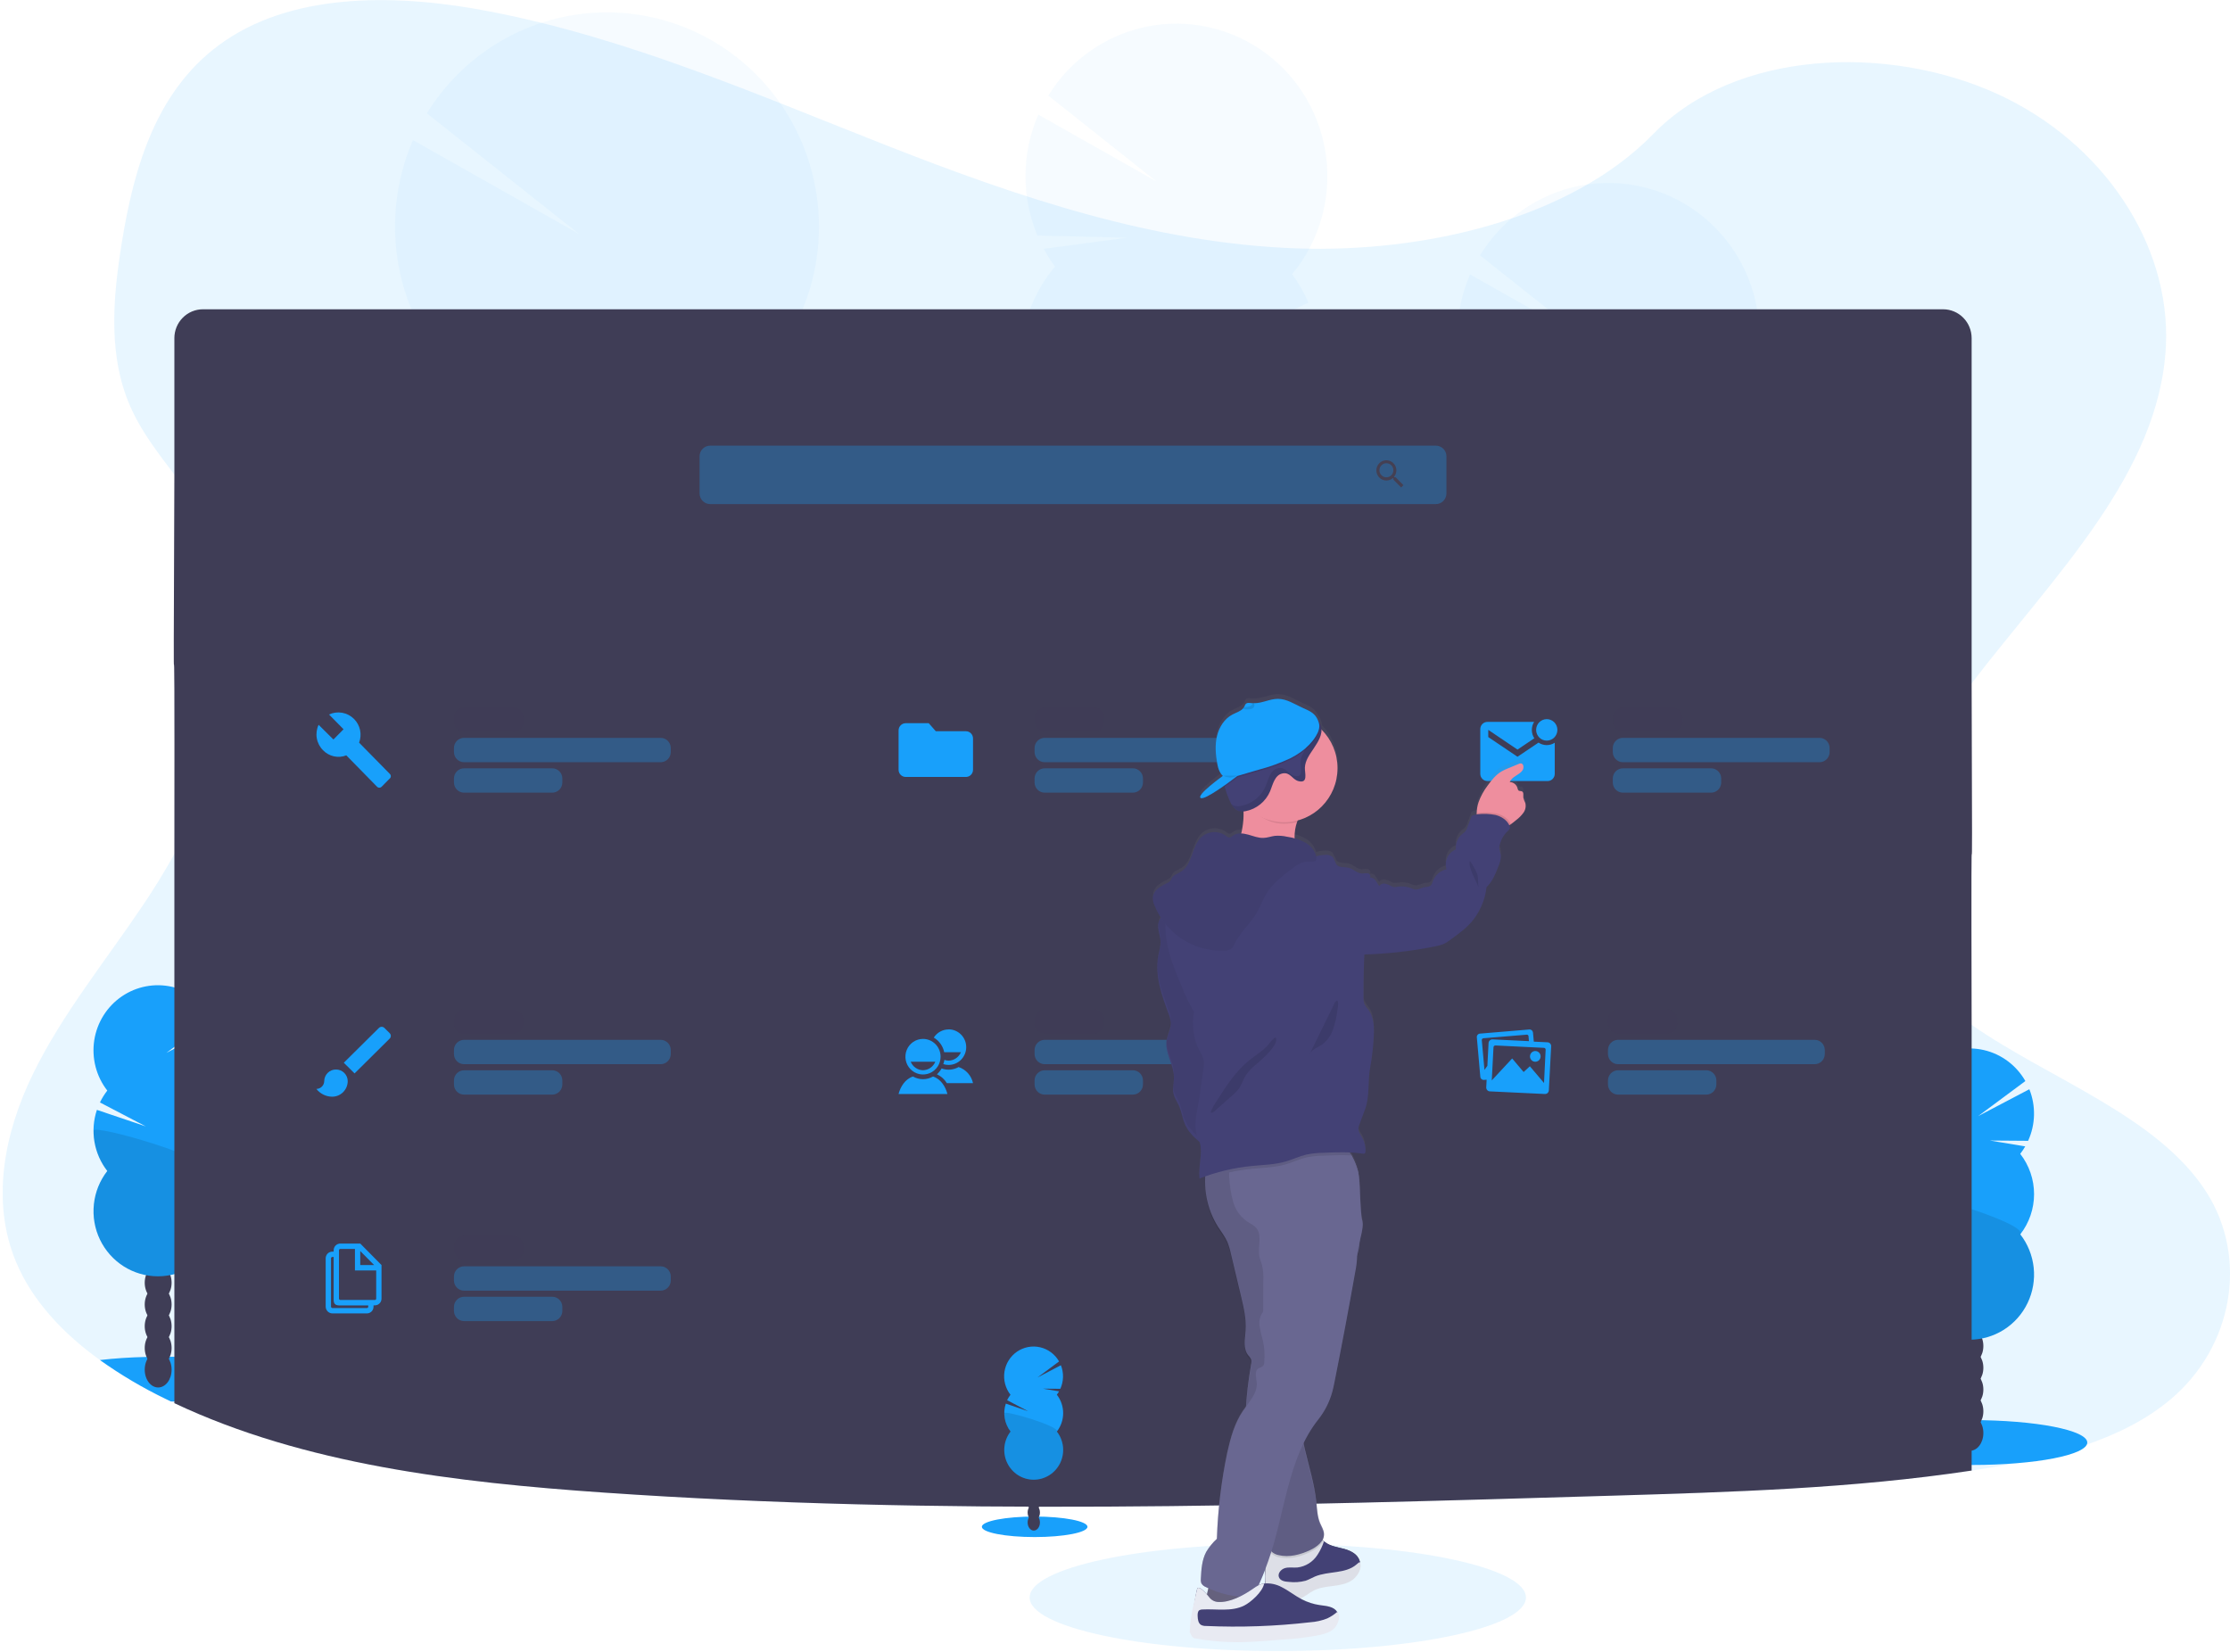 <svg width="525" height="389" viewBox="0 0 525 389" fill="none" xmlns="http://www.w3.org/2000/svg">
<g clip-path="url(#clip0)">
<path opacity="0.1" d="M300.825 388.702C333.091 388.702 359.247 383.055 359.247 376.088C359.247 369.121 333.091 363.474 300.825 363.474C268.559 363.474 242.402 369.121 242.402 376.088C242.402 383.055 268.559 388.702 300.825 388.702Z" fill="#18A0FB"/>
<path opacity="0.1" d="M510.961 329.487C499.354 339.22 482.836 343.248 466.863 345.792L464.174 346.207C436.255 350.418 407.773 351.275 379.424 352.123C300.357 354.489 221.084 356.85 142.226 351.396C107.352 348.987 71.615 344.766 41.05 330.34L40.254 329.96C39.858 329.772 39.462 329.584 39.067 329.386C33.64 326.768 28.442 323.691 23.527 320.188C14.799 313.896 7.591 306.216 3.783 297.104C-2.186 282.814 0.97 266.75 7.787 252.777C14.603 238.804 24.852 226.219 33.69 213.061C36.283 209.206 38.743 205.207 41.031 201.107C55.331 175.392 62.424 145.635 47.433 120.855C45.454 117.696 43.317 114.641 41.031 111.701C37.374 106.883 33.656 102.064 31.144 96.731C25.286 84.319 26.544 70.361 28.68 57.101C31.54 39.471 36.807 20.483 53.172 9.469C70.175 -1.97 94.31 -1.392 115.413 2.723C148.223 9.078 178.507 22.381 209.076 34.379C239.646 46.376 271.689 57.304 305.3 58.479C334.978 59.525 369.6 51.734 389.306 31.459C408.445 11.777 444.411 10.288 470.343 22.174C495.087 33.516 511.09 57.52 509.907 81.496C508.401 111.417 483.723 135.377 464.193 160.851C460.947 165.086 457.839 169.37 455.003 173.725C445.746 187.953 439.201 205.043 445.574 220.404C449.149 229.004 455.97 235.567 464.193 241.295C482.617 254.126 508.048 262.76 519.489 280.723C529.342 296.218 525.69 317.129 510.961 329.487Z" fill="#18A0FB"/>
<path d="M464.223 344.89C479.231 344.89 491.398 342.526 491.398 339.61C491.398 336.693 479.231 334.329 464.223 334.329C449.214 334.329 437.047 336.693 437.047 339.61C437.047 342.526 449.214 344.89 464.223 344.89Z" fill="#18A0FB"/>
<path d="M463.77 341.551C465.518 341.551 466.935 339.677 466.935 337.364C466.935 335.052 465.518 333.177 463.77 333.177C462.022 333.177 460.605 335.052 460.605 337.364C460.605 339.677 462.022 341.551 463.77 341.551Z" fill="#3F3D56"/>
<path d="M463.77 336.434C465.518 336.434 466.935 334.56 466.935 332.247C466.935 329.935 465.518 328.06 463.77 328.06C462.022 328.06 460.605 329.935 460.605 332.247C460.605 334.56 462.022 336.434 463.77 336.434Z" fill="#3F3D56"/>
<path d="M463.77 331.313C465.518 331.313 466.935 329.438 466.935 327.126C466.935 324.813 465.518 322.939 463.77 322.939C462.022 322.939 460.605 324.813 460.605 327.126C460.605 329.438 462.022 331.313 463.77 331.313Z" fill="#3F3D56"/>
<path d="M463.77 326.196C465.518 326.196 466.935 324.321 466.935 322.009C466.935 319.696 465.518 317.822 463.77 317.822C462.022 317.822 460.605 319.696 460.605 322.009C460.605 324.321 462.022 326.196 463.77 326.196Z" fill="#3F3D56"/>
<path d="M463.77 321.079C465.518 321.079 466.935 319.204 466.935 316.892C466.935 314.579 465.518 312.705 463.77 312.705C462.022 312.705 460.605 314.579 460.605 316.892C460.605 319.204 462.022 321.079 463.77 321.079Z" fill="#3F3D56"/>
<path d="M463.77 315.962C465.518 315.962 466.935 314.087 466.935 311.775C466.935 309.462 465.518 307.588 463.77 307.588C462.022 307.588 460.605 309.462 460.605 311.775C460.605 314.087 462.022 315.962 463.77 315.962Z" fill="#3F3D56"/>
<path d="M463.77 310.845C465.518 310.845 466.935 308.97 466.935 306.658C466.935 304.346 465.518 302.471 463.77 302.471C462.022 302.471 460.605 304.346 460.605 306.658C460.605 308.97 462.022 310.845 463.77 310.845Z" fill="#3F3D56"/>
<path d="M475.615 271.639C476.049 271.084 476.442 270.498 476.793 269.886L468.48 268.508L477.47 268.575C478.335 266.678 478.807 264.623 478.857 262.535C478.907 260.446 478.534 258.37 477.761 256.433L465.696 262.769L476.822 254.506C475.782 252.68 474.381 251.09 472.706 249.836C471.031 248.582 469.119 247.691 467.088 247.218C465.057 246.744 462.951 246.7 460.902 247.086C458.853 247.473 456.905 248.282 455.18 249.464C453.454 250.645 451.989 252.174 450.874 253.954C449.759 255.734 449.02 257.728 448.702 259.81C448.384 261.892 448.494 264.018 449.026 266.055C449.557 268.092 450.498 269.996 451.791 271.649C451.115 272.514 450.535 273.451 450.06 274.444L460.853 280.115L449.345 276.212C448.536 278.626 448.336 281.207 448.763 283.719C449.19 286.231 450.231 288.596 451.791 290.599C450.033 292.859 448.94 295.574 448.636 298.432C448.332 301.291 448.83 304.178 450.074 306.764C451.317 309.35 453.254 311.53 455.665 313.056C458.077 314.581 460.863 315.39 463.708 315.39C466.552 315.39 469.339 314.581 471.75 313.056C474.161 311.53 476.099 309.35 477.342 306.764C478.585 304.178 479.083 301.291 478.78 298.432C478.476 295.574 477.383 292.859 475.625 290.599C477.728 287.899 478.872 284.563 478.872 281.126C478.872 277.69 477.728 274.354 475.625 271.654L475.615 271.639Z" fill="#18A0FB"/>
<path opacity="0.1" d="M448.545 281.112C448.541 284.549 449.685 287.886 451.791 290.584C450.033 292.845 448.94 295.559 448.636 298.418C448.332 301.276 448.83 304.164 450.074 306.75C451.317 309.336 453.254 311.516 455.665 313.041C458.077 314.567 460.864 315.375 463.708 315.375C466.552 315.375 469.339 314.567 471.75 313.041C474.161 311.516 476.099 309.336 477.342 306.75C478.585 304.164 479.084 301.276 478.78 298.418C478.476 295.559 477.383 292.845 475.625 290.584C477.646 287.978 448.545 279.392 448.545 281.112Z" fill="black"/>
<path d="M64.871 324.702C64.871 327.395 54.474 329.621 41.036 329.939H40.24C39.845 329.752 39.449 329.564 39.053 329.366C33.632 326.753 28.438 323.683 23.528 320.187C26.793 319.802 30.506 319.542 34.492 319.455H35.03C35.898 319.455 36.779 319.426 37.671 319.426C38.252 319.426 38.829 319.426 39.397 319.426H39.959C40.321 319.426 40.679 319.426 41.032 319.426C54.474 319.778 64.871 322.033 64.871 324.702Z" fill="#18A0FB"/>
<path d="M37.237 326.644C38.985 326.644 40.402 324.769 40.402 322.457C40.402 320.144 38.985 318.27 37.237 318.27C35.489 318.27 34.072 320.144 34.072 322.457C34.072 324.769 35.489 326.644 37.237 326.644Z" fill="#3F3D56"/>
<path d="M37.237 321.527C38.985 321.527 40.402 319.652 40.402 317.34C40.402 315.028 38.985 313.153 37.237 313.153C35.489 313.153 34.072 315.028 34.072 317.34C34.072 319.652 35.489 321.527 37.237 321.527Z" fill="#3F3D56"/>
<path d="M37.237 316.41C38.985 316.41 40.402 314.535 40.402 312.223C40.402 309.911 38.985 308.036 37.237 308.036C35.489 308.036 34.072 309.911 34.072 312.223C34.072 314.535 35.489 316.41 37.237 316.41Z" fill="#3F3D56"/>
<path d="M37.237 311.293C38.985 311.293 40.402 309.418 40.402 307.106C40.402 304.794 38.985 302.919 37.237 302.919C35.489 302.919 34.072 304.794 34.072 307.106C34.072 309.418 35.489 311.293 37.237 311.293Z" fill="#3F3D56"/>
<path d="M37.237 306.176C38.985 306.176 40.402 304.302 40.402 301.989C40.402 299.677 38.985 297.802 37.237 297.802C35.489 297.802 34.072 299.677 34.072 301.989C34.072 304.302 35.489 306.176 37.237 306.176Z" fill="#3F3D56"/>
<path d="M37.237 301.059C38.985 301.059 40.402 299.185 40.402 296.872C40.402 294.56 38.985 292.685 37.237 292.685C35.489 292.685 34.072 294.56 34.072 296.872C34.072 299.185 35.489 301.059 37.237 301.059Z" fill="#3F3D56"/>
<path d="M37.237 295.938C38.985 295.938 40.402 294.063 40.402 291.751C40.402 289.438 38.985 287.564 37.237 287.564C35.489 287.564 34.072 289.438 34.072 291.751C34.072 294.063 35.489 295.938 37.237 295.938Z" fill="#3F3D56"/>
<path d="M49.083 256.732C49.516 256.177 49.911 255.592 50.265 254.983L41.947 253.615L50.942 253.682C51.805 251.785 52.276 249.731 52.325 247.643C52.374 245.556 52.001 243.481 51.228 241.545L39.168 247.871L50.294 239.603C49.252 237.781 47.85 236.195 46.176 234.945C44.501 233.694 42.59 232.806 40.561 232.335C38.532 231.864 36.428 231.82 34.382 232.207C32.335 232.594 30.39 233.403 28.666 234.583C26.942 235.763 25.478 237.29 24.363 239.067C23.249 240.845 22.509 242.836 22.189 244.915C21.869 246.994 21.977 249.118 22.505 251.154C23.033 253.189 23.97 255.093 25.258 256.746C24.585 257.614 24.006 258.55 23.528 259.541L34.32 265.178L22.813 261.29C22.007 263.705 21.809 266.284 22.236 268.796C22.663 271.308 23.701 273.672 25.258 275.677C23.5 277.937 22.407 280.652 22.103 283.51C21.8 286.369 22.298 289.256 23.541 291.842C24.784 294.428 26.722 296.608 29.133 298.134C31.544 299.659 34.331 300.468 37.175 300.468C40.02 300.468 42.807 299.659 45.218 298.134C47.629 296.608 49.566 294.428 50.81 291.842C52.053 289.256 52.551 286.369 52.247 283.51C51.944 280.652 50.85 277.937 49.092 275.677C51.195 272.977 52.339 269.641 52.339 266.205C52.339 262.768 51.195 259.432 49.092 256.732H49.083Z" fill="#18A0FB"/>
<path opacity="0.1" d="M22.017 266.205C22.011 269.641 23.153 272.979 25.258 275.677C23.5 277.937 22.407 280.652 22.103 283.511C21.8 286.369 22.298 289.256 23.541 291.842C24.784 294.428 26.722 296.609 29.133 298.134C31.544 299.659 34.331 300.468 37.175 300.468C40.02 300.468 42.807 299.659 45.218 298.134C47.629 296.609 49.566 294.428 50.81 291.842C52.053 289.256 52.551 286.369 52.247 283.511C51.944 280.652 50.85 277.937 49.092 275.677C51.114 273.07 22.017 264.484 22.017 266.205Z" fill="black"/>
<g opacity="0.2">
<path opacity="0.2" d="M146.436 267.549C146.436 268.002 146.388 268.445 146.341 268.879C142.642 267.375 139 265.781 135.415 264.094C133.508 263.84 131.734 262.966 130.362 261.603C129.318 261.073 128.279 260.524 127.245 259.97C127.478 259.471 127.742 258.989 128.036 258.524C130.038 255.315 133.089 253.306 136.45 253.417C139.81 253.528 142.718 255.72 144.52 259.035C145.901 261.649 146.562 264.589 146.436 267.549Z" fill="#3F3D56"/>
<path opacity="0.2" d="M146.989 250.724C146.92 253.675 146.076 256.555 144.544 259.069C142.537 262.268 139.491 264.277 136.13 264.166C135.897 264.166 135.653 264.138 135.439 264.118C133.532 263.864 131.758 262.99 130.386 261.627C129.454 260.736 128.669 259.7 128.06 258.558C126.712 255.937 126.053 253.01 126.144 250.057C126.236 247.104 127.076 244.225 128.584 241.694C130.591 238.486 133.637 236.476 136.998 236.587C140.358 236.698 143.266 238.89 145.068 242.205C146.449 244.82 147.112 247.762 146.989 250.724Z" fill="#3F3D56"/>
<path opacity="0.2" d="M147.495 233.864C147.734 226.25 143.261 219.928 137.507 219.744C131.752 219.56 126.894 225.584 126.656 233.199C126.418 240.813 130.89 247.135 136.645 247.319C142.399 247.503 147.257 241.479 147.495 233.864Z" fill="#3F3D56"/>
<path opacity="0.2" d="M148.021 217.013C148.259 209.399 143.787 203.077 138.032 202.893C132.277 202.709 127.419 208.733 127.181 216.348C126.943 223.962 131.415 230.284 137.17 230.468C142.925 230.652 147.783 224.628 148.021 217.013Z" fill="#3F3D56"/>
<path opacity="0.2" d="M148.546 200.162C148.784 192.548 144.312 186.226 138.558 186.042C132.803 185.858 127.945 191.882 127.707 199.497C127.469 207.111 131.941 213.433 137.695 213.617C143.45 213.801 148.308 207.777 148.546 200.162Z" fill="#3F3D56"/>
<path opacity="0.2" d="M102.715 83.273C101.35 81.395 100.114 79.424 99.016 77.375L126.53 73.704L96.937 72.981C94.293 66.645 92.955 59.831 93.006 52.955C93.057 46.079 94.495 39.285 97.233 32.99L136.321 55.081L100.498 26.678C104.123 20.804 108.904 15.746 114.546 11.819C120.187 7.893 126.567 5.181 133.289 3.853C140.012 2.526 146.932 2.61 153.621 4.101C160.31 5.592 166.624 8.458 172.169 12.521C177.715 16.584 182.375 21.757 185.859 27.718C189.342 33.679 191.575 40.301 192.419 47.172C193.262 54.042 192.698 61.015 190.762 67.655C188.825 74.296 185.558 80.463 181.163 85.773C183.286 88.695 185.094 91.838 186.554 95.15L150.435 112.678L188.728 101.032C191.137 109.068 191.527 117.583 189.862 125.809C188.198 134.034 184.531 141.711 179.194 148.145C184.754 155.77 188.079 164.822 188.788 174.268C189.498 183.713 187.563 193.169 183.206 201.555C178.849 209.942 172.244 216.919 164.148 221.69C156.053 226.461 146.792 228.833 137.425 228.534C128.058 228.235 118.964 225.279 111.181 220.001C103.399 214.724 97.243 207.34 93.417 198.693C89.591 190.046 88.25 180.485 89.547 171.104C90.844 161.723 94.726 152.9 100.751 145.644C94.108 136.533 90.688 125.43 91.041 114.118C91.394 102.806 95.498 91.942 102.696 83.273H102.715Z" fill="#18A0FB"/>
<path opacity="0.1" d="M190.868 117.299C190.531 128.61 186.426 139.475 179.218 148.135C184.775 155.76 188.098 164.812 188.806 174.256C189.513 183.699 187.578 193.154 183.221 201.538C178.864 209.923 172.261 216.899 164.167 221.669C156.072 226.44 146.813 228.812 137.448 228.514C128.083 228.217 118.989 225.262 111.207 219.988C103.425 214.714 97.268 207.332 93.44 198.688C89.612 190.044 88.267 180.485 89.56 171.105C90.853 161.725 94.731 152.902 100.751 145.644C94.349 136.851 191.044 111.637 190.868 117.299Z" fill="black"/>
</g>
<g opacity="0.2">
<path opacity="0.2" d="M381.127 231.518C381.127 231.841 381.094 232.154 381.06 232.482C378.419 231.425 375.828 230.291 373.286 229.08C371.928 228.898 370.665 228.276 369.687 227.307C368.948 226.927 368.204 226.536 367.47 226.146C367.636 225.793 367.824 225.45 368.033 225.12C369.463 222.836 371.627 221.41 374.02 221.487C376.413 221.564 378.481 223.125 379.764 225.486C380.741 227.339 381.211 229.421 381.127 231.518Z" fill="#3F3D56"/>
<path opacity="0.2" d="M381.518 219.526C381.47 221.627 380.87 223.678 379.778 225.467C378.348 227.741 376.184 229.172 373.791 229.095L373.314 229.061C371.957 228.878 370.694 228.256 369.715 227.288C369.054 226.651 368.496 225.913 368.061 225.101C367.105 223.237 366.637 221.156 366.702 219.058C366.767 216.959 367.363 214.913 368.433 213.113C369.863 210.829 372.032 209.398 374.42 209.475C376.808 209.552 378.887 211.113 380.164 213.474C381.14 215.334 381.607 217.423 381.518 219.526Z" fill="#3F3D56"/>
<path opacity="0.2" d="M381.9 207.548C382.07 202.13 378.888 197.632 374.794 197.501C370.699 197.371 367.243 201.657 367.073 207.074C366.904 212.492 370.086 216.99 374.18 217.121C378.275 217.252 381.731 212.966 381.9 207.548Z" fill="#3F3D56"/>
<path opacity="0.2" d="M382.271 195.557C382.44 190.14 379.258 185.642 375.164 185.511C371.07 185.38 367.613 189.666 367.444 195.084C367.275 200.502 370.456 205 374.551 205.13C378.645 205.261 382.102 200.975 382.271 195.557Z" fill="#3F3D56"/>
<path opacity="0.2" d="M382.646 183.567C382.816 178.149 379.634 173.651 375.539 173.521C371.445 173.39 367.988 177.676 367.819 183.094C367.65 188.511 370.832 193.009 374.926 193.14C379.02 193.271 382.477 188.985 382.646 183.567Z" fill="#3F3D56"/>
<path opacity="0.2" d="M350.014 100.396C349.041 99.061 348.161 97.659 347.383 96.2L366.965 93.588L345.891 93.073C344.008 88.564 343.055 83.715 343.09 78.821C343.125 73.927 344.148 69.092 346.095 64.612L373.891 80.314L348.436 60.112C351.005 55.91 354.404 52.288 358.42 49.474C362.437 46.66 366.984 44.713 371.778 43.755C376.573 42.798 381.511 42.85 386.284 43.909C391.058 44.968 395.564 47.01 399.521 49.909C403.478 52.808 406.801 56.501 409.282 60.756C411.764 65.012 413.35 69.739 413.942 74.642C414.534 79.546 414.119 84.52 412.723 89.254C411.327 93.987 408.98 98.379 405.829 102.155C407.343 104.235 408.631 106.474 409.671 108.833L383.982 121.307L411.234 113.02C412.952 118.737 413.232 124.797 412.049 130.651C410.865 136.505 408.255 141.968 404.456 146.545C408.411 151.971 410.776 158.413 411.28 165.133C411.784 171.854 410.407 178.582 407.306 184.549C404.205 190.516 399.506 195.48 393.745 198.875C387.985 202.27 381.395 203.957 374.731 203.745C368.066 203.533 361.595 201.429 356.057 197.675C350.519 193.92 346.138 188.667 343.415 182.515C340.692 176.362 339.737 169.56 340.659 162.884C341.58 156.209 344.341 149.931 348.627 144.767C343.905 138.284 341.475 130.385 341.727 122.339C341.979 114.293 344.897 106.565 350.014 100.396Z" fill="#18A0FB"/>
<path opacity="0.1" d="M412.75 124.593C412.512 132.646 409.589 140.381 404.456 146.545C408.411 151.971 410.776 158.413 411.28 165.133C411.784 171.854 410.407 178.582 407.306 184.549C404.205 190.516 399.506 195.481 393.745 198.875C387.985 202.27 381.395 203.957 374.731 203.745C368.066 203.533 361.595 201.429 356.057 197.675C350.519 193.921 346.138 188.667 343.415 182.515C340.692 176.362 339.737 169.56 340.659 162.884C341.58 156.209 344.341 149.931 348.627 144.767C344.06 138.503 412.874 120.565 412.75 124.593Z" fill="black"/>
</g>
<g opacity="0.2">
<path opacity="0.2" d="M279.507 193.913C279.507 194.235 279.469 194.549 279.436 194.876C276.795 193.819 274.203 192.686 271.661 191.475C270.305 191.292 269.044 190.67 268.067 189.701C267.323 189.321 266.584 188.931 265.85 188.54C266.014 188.187 266.201 187.844 266.408 187.514C267.838 185.235 270.007 183.804 272.395 183.881C274.783 183.958 276.857 185.519 278.139 187.88C279.118 189.732 279.59 191.815 279.507 193.913Z" fill="#3F3D56"/>
<path opacity="0.2" d="M279.86 181.92C279.812 184.021 279.212 186.072 278.12 187.861C276.69 190.135 274.526 191.566 272.133 191.489C271.966 191.489 271.809 191.489 271.656 191.455C270.3 191.272 269.039 190.65 268.062 189.682C267.398 189.046 266.838 188.308 266.403 187.495C265.447 185.631 264.979 183.55 265.045 181.451C265.111 179.352 265.708 177.306 266.78 175.507C268.21 173.223 270.374 171.792 272.767 171.869C275.16 171.946 277.229 173.508 278.487 175.868C279.47 177.726 279.944 179.815 279.86 181.92Z" fill="#3F3D56"/>
<path opacity="0.2" d="M279.879 169.475C280.04 164.055 276.849 159.56 272.753 159.436C268.656 159.312 265.205 163.605 265.044 169.026C264.884 174.446 268.074 178.941 272.17 179.065C276.267 179.189 279.718 174.896 279.879 169.475Z" fill="#3F3D56"/>
<path opacity="0.2" d="M280.62 157.951C280.789 152.533 277.607 148.035 273.513 147.904C269.419 147.773 265.962 152.059 265.793 157.477C265.623 162.895 268.805 167.393 272.9 167.524C276.994 167.655 280.45 163.369 280.62 157.951Z" fill="#3F3D56"/>
<path opacity="0.2" d="M281 145.956C281.169 140.538 277.987 136.04 273.893 135.909C269.799 135.778 266.342 140.064 266.173 145.482C266.004 150.9 269.185 155.398 273.28 155.529C277.374 155.659 280.831 151.373 281 145.956Z" fill="#3F3D56"/>
<path opacity="0.2" d="M248.371 62.771C247.399 61.435 246.52 60.033 245.74 58.575L265.322 55.963L244.233 55.448C242.35 50.939 241.397 46.089 241.433 41.195C241.469 36.301 242.493 31.466 244.443 26.987L272.248 42.708L246.798 22.506C249.375 18.321 252.776 14.718 256.791 11.92C260.805 9.122 265.346 7.189 270.131 6.241C274.917 5.293 279.844 5.351 284.606 6.412C289.368 7.472 293.864 9.511 297.812 12.403C301.761 15.296 305.078 18.978 307.558 23.222C310.038 27.466 311.626 32.181 312.226 37.072C312.825 41.964 312.422 46.927 311.041 51.654C309.66 56.382 307.332 60.771 304.2 64.549C305.716 66.629 307.005 68.868 308.047 71.227L282.368 83.701L309.615 75.414C311.333 81.131 311.613 87.191 310.429 93.045C309.246 98.899 306.636 104.362 302.837 108.939C306.787 114.367 309.147 120.809 309.646 127.529C310.146 134.248 308.765 140.975 305.662 146.938C302.558 152.902 297.857 157.863 292.096 161.255C286.335 164.646 279.747 166.331 273.084 166.116C266.42 165.902 259.951 163.797 254.415 160.042C248.879 156.287 244.5 151.034 241.778 144.883C239.056 138.731 238.102 131.93 239.023 125.256C239.944 118.582 242.705 112.305 246.989 107.142C242.263 100.657 239.831 92.755 240.082 84.705C240.332 76.655 243.252 68.924 248.371 62.752V62.771Z" fill="#18A0FB"/>
<path opacity="0.1" d="M311.107 86.987C310.868 95.04 307.945 102.776 302.812 108.939C306.767 114.367 309.13 120.809 309.632 127.53C310.134 134.251 308.755 140.979 305.652 146.945C302.55 152.912 297.849 157.875 292.087 161.268C286.325 164.661 279.735 166.346 273.07 166.131C266.405 165.917 259.934 163.811 254.397 160.054C248.861 156.298 244.482 151.042 241.761 144.889C239.04 138.735 238.087 131.932 239.012 125.257C239.936 118.581 242.7 112.304 246.988 107.142C242.417 100.902 311.231 82.96 311.107 86.987Z" fill="black"/>
</g>
<path d="M464.175 241.299V346.206C436.256 350.417 407.774 351.274 379.425 352.122C300.358 354.488 221.085 356.849 142.227 351.395C107.353 348.986 71.616 344.765 41.051 330.339V201.096C41.165 111.96 40.688 201.096 41.051 111.69V79.606C41.051 77.804 41.759 76.076 43.019 74.802C44.28 73.528 45.989 72.812 47.772 72.812H457.454C459.236 72.812 460.946 73.528 462.206 74.802C463.467 76.076 464.175 77.804 464.175 79.606V160.855C464.461 241.087 463.984 161.106 464.175 241.299Z" fill="#3F3D56"/>
<path opacity="0.3" d="M338.039 104.916H167.186C165.812 104.916 164.698 106.042 164.698 107.431V116.162C164.698 117.551 165.812 118.677 167.186 118.677H338.039C339.414 118.677 340.528 117.551 340.528 116.162V107.431C340.528 106.042 339.414 104.916 338.039 104.916Z" fill="#18A0FB"/>
<path d="M328.577 112.37H328.287L328.177 112.278C328.541 111.839 328.741 111.285 328.744 110.712C328.738 110.242 328.595 109.785 328.333 109.397C328.07 109.009 327.7 108.708 327.269 108.533C326.837 108.358 326.364 108.315 325.909 108.411C325.454 108.507 325.037 108.737 324.711 109.072C324.385 109.407 324.164 109.832 324.077 110.293C323.989 110.755 324.039 111.232 324.219 111.665C324.4 112.098 324.703 112.468 325.091 112.727C325.479 112.986 325.934 113.123 326.399 113.121C326.963 113.119 327.51 112.918 327.943 112.553L328.048 112.644V112.924L329.864 114.764L330.408 114.215L328.577 112.37ZM326.399 112.37C326.074 112.371 325.757 112.274 325.487 112.093C325.216 111.911 325.005 111.653 324.881 111.35C324.756 111.047 324.722 110.714 324.785 110.392C324.848 110.07 325.004 109.774 325.233 109.542C325.462 109.31 325.754 109.151 326.072 109.087C326.391 109.023 326.721 109.055 327.021 109.18C327.32 109.306 327.577 109.518 327.757 109.791C327.938 110.064 328.034 110.384 328.034 110.712C328.035 110.93 327.994 111.145 327.912 111.347C327.83 111.548 327.71 111.731 327.558 111.885C327.406 112.039 327.225 112.162 327.026 112.245C326.827 112.328 326.614 112.37 326.399 112.37Z" fill="#444053"/>
<path opacity="0.7" d="M120.895 237.633H109.255C107.938 237.633 106.871 238.711 106.871 240.042V240.957C106.871 242.288 107.938 243.366 109.255 243.366H120.895C122.212 243.366 123.279 242.288 123.279 240.957V240.042C123.279 238.711 122.212 237.633 120.895 237.633Z" fill="#3F3D56"/>
<path opacity="0.3" d="M130.01 251.967H109.255C107.938 251.967 106.871 253.045 106.871 254.376V255.291C106.871 256.622 107.938 257.7 109.255 257.7H130.01C131.326 257.7 132.393 256.622 132.393 255.291V254.376C132.393 253.045 131.326 251.967 130.01 251.967Z" fill="#18A0FB"/>
<path opacity="0.3" d="M155.536 244.802H109.255C107.938 244.802 106.871 245.881 106.871 247.211V248.127C106.871 249.457 107.938 250.536 109.255 250.536H155.536C156.852 250.536 157.919 249.457 157.919 248.127V247.211C157.919 245.881 156.852 244.802 155.536 244.802Z" fill="#18A0FB"/>
<path d="M79.095 251.789C78.735 251.785 78.378 251.853 78.044 251.988C77.711 252.124 77.407 252.325 77.15 252.58C76.893 252.834 76.689 253.138 76.548 253.472C76.407 253.807 76.333 254.166 76.33 254.53C76.319 255.017 76.12 255.481 75.775 255.822C75.43 256.163 74.968 256.355 74.485 256.356C74.926 256.92 75.485 257.376 76.123 257.693C76.76 258.01 77.46 258.179 78.17 258.187C78.65 258.192 79.127 258.102 79.572 257.921C80.018 257.74 80.424 257.472 80.767 257.132C81.11 256.792 81.383 256.388 81.572 255.941C81.76 255.495 81.859 255.015 81.864 254.53C81.861 254.166 81.786 253.807 81.645 253.472C81.504 253.137 81.299 252.834 81.041 252.579C80.784 252.325 80.48 252.124 80.146 251.988C79.812 251.853 79.455 251.785 79.095 251.789ZM91.741 243.231L90.502 242.003C90.329 241.831 90.096 241.735 89.854 241.735C89.611 241.735 89.378 241.831 89.205 242.003L80.94 250.194L83.476 252.709L91.732 244.518C91.818 244.435 91.886 244.336 91.933 244.225C91.98 244.115 92.005 243.997 92.006 243.877C92.007 243.757 91.984 243.638 91.938 243.527C91.893 243.416 91.826 243.316 91.741 243.231Z" fill="#18A0FB"/>
<path opacity="0.7" d="M120.895 166.545H109.255C107.938 166.545 106.871 167.624 106.871 168.954V169.87C106.871 171.2 107.938 172.279 109.255 172.279H120.895C122.212 172.279 123.279 171.2 123.279 169.87V168.954C123.279 167.624 122.212 166.545 120.895 166.545Z" fill="#3F3D56"/>
<path opacity="0.3" d="M130.01 180.879H109.255C107.938 180.879 106.871 181.958 106.871 183.288V184.204C106.871 185.534 107.938 186.613 109.255 186.613H130.01C131.326 186.613 132.393 185.534 132.393 184.204V183.288C132.393 181.958 131.326 180.879 130.01 180.879Z" fill="#18A0FB"/>
<path opacity="0.3" d="M155.536 173.71H109.255C107.938 173.71 106.871 174.788 106.871 176.119V177.034C106.871 178.365 107.938 179.444 109.255 179.444H155.536C156.852 179.444 157.919 178.365 157.919 177.034V176.119C157.919 174.788 156.852 173.71 155.536 173.71Z" fill="#18A0FB"/>
<path d="M91.779 182.2L84.543 174.837C84.902 173.891 84.98 172.858 84.768 171.867C84.555 170.876 84.061 169.97 83.347 169.258C82.588 168.498 81.618 167.989 80.566 167.802C79.514 167.614 78.43 167.756 77.46 168.208L80.882 171.686L78.499 174.095L75.01 170.636C74.546 171.618 74.396 172.721 74.581 173.793C74.767 174.864 75.278 175.851 76.044 176.615C76.739 177.34 77.63 177.842 78.606 178.058C79.582 178.274 80.599 178.195 81.531 177.829L88.752 185.196C88.824 185.273 88.911 185.334 89.007 185.376C89.103 185.418 89.206 185.439 89.31 185.439C89.415 185.439 89.518 185.418 89.614 185.376C89.71 185.334 89.796 185.273 89.868 185.196L91.698 183.337C91.787 183.275 91.861 183.194 91.915 183.099C91.968 183.004 92 182.899 92.008 182.79C92.016 182.681 91.999 182.572 91.96 182.471C91.92 182.37 91.858 182.279 91.779 182.204V182.2Z" fill="#18A0FB"/>
<path opacity="0.7" d="M257.589 237.633H245.949C244.632 237.633 243.565 238.711 243.565 240.042V240.957C243.565 242.288 244.632 243.366 245.949 243.366H257.589C258.906 243.366 259.973 242.288 259.973 240.957V240.042C259.973 238.711 258.906 237.633 257.589 237.633Z" fill="#3F3D56"/>
<path opacity="0.3" d="M266.704 251.967H245.949C244.632 251.967 243.565 253.045 243.565 254.376V255.291C243.565 256.622 244.632 257.7 245.949 257.7H266.704C268.02 257.7 269.087 256.622 269.087 255.291V254.376C269.087 253.045 268.02 251.967 266.704 251.967Z" fill="#18A0FB"/>
<path opacity="0.3" d="M292.23 244.802H245.949C244.632 244.802 243.565 245.881 243.565 247.211V248.127C243.565 249.457 244.632 250.536 245.949 250.536H292.23C293.546 250.536 294.614 249.457 294.614 248.127V247.211C294.614 245.881 293.546 244.802 292.23 244.802Z" fill="#18A0FB"/>
<path d="M219.655 253.436C218.936 253.849 218.124 254.067 217.298 254.067C216.471 254.067 215.659 253.849 214.94 253.436C213.096 254.01 211.966 255.889 211.546 257.551H223.044C222.629 255.889 221.504 254.01 219.655 253.436ZM217.3 244.585C216.481 244.585 215.679 244.831 214.998 245.291C214.317 245.752 213.786 246.406 213.473 247.171C213.159 247.936 213.077 248.779 213.238 249.591C213.398 250.403 213.793 251.149 214.373 251.735C214.952 252.32 215.691 252.718 216.495 252.879C217.299 253.04 218.132 252.957 218.889 252.639C219.645 252.322 220.292 251.784 220.747 251.095C221.201 250.406 221.443 249.596 221.442 248.768C221.441 247.658 221.004 246.594 220.227 245.81C219.451 245.026 218.398 244.585 217.3 244.585ZM217.3 251.957C216.678 251.945 216.073 251.75 215.559 251.396C215.045 251.041 214.645 250.543 214.407 249.962H220.194C219.955 250.543 219.555 251.041 219.041 251.396C218.527 251.75 217.922 251.945 217.3 251.957Z" fill="#18A0FB"/>
<path d="M225.685 251.206C225.081 251.55 224.41 251.758 223.719 251.816C223.028 251.873 222.332 251.778 221.681 251.538C221.387 252.051 221.018 252.516 220.584 252.916C221.55 253.362 222.363 254.088 222.92 255.002H229.074C228.884 254.127 228.471 253.316 227.877 252.65C227.283 251.984 226.527 251.487 225.685 251.206ZM223.33 242.35C222.635 242.349 221.95 242.526 221.34 242.863C220.729 243.199 220.212 243.686 219.836 244.277C220.462 244.644 221.004 245.139 221.427 245.732C221.85 246.325 222.144 247.001 222.291 247.717H226.224C225.983 248.296 225.582 248.792 225.068 249.144C224.555 249.496 223.951 249.69 223.33 249.702C222.991 249.701 222.656 249.639 222.339 249.519C222.283 249.859 222.197 250.193 222.081 250.517C222.485 250.648 222.906 250.713 223.33 250.709C224.429 250.709 225.482 250.268 226.259 249.483C227.036 248.698 227.473 247.633 227.473 246.522C227.473 245.412 227.036 244.347 226.259 243.562C225.482 242.776 224.429 242.335 223.33 242.335V242.35Z" fill="#18A0FB"/>
<path opacity="0.7" d="M120.895 290.951H109.255C107.938 290.951 106.871 292.029 106.871 293.36V294.275C106.871 295.606 107.938 296.684 109.255 296.684H120.895C122.212 296.684 123.279 295.606 123.279 294.275V293.36C123.279 292.029 122.212 290.951 120.895 290.951Z" fill="#3F3D56"/>
<path opacity="0.3" d="M130.01 305.285H109.255C107.938 305.285 106.871 306.363 106.871 307.694V308.609C106.871 309.94 107.938 311.018 109.255 311.018H130.01C131.326 311.018 132.393 309.94 132.393 308.609V307.694C132.393 306.363 131.326 305.285 130.01 305.285Z" fill="#18A0FB"/>
<path opacity="0.3" d="M155.536 298.12H109.255C107.938 298.12 106.871 299.199 106.871 300.529V301.445C106.871 302.775 107.938 303.854 109.255 303.854H155.536C156.852 303.854 157.919 302.775 157.919 301.445V300.529C157.919 299.199 156.852 298.12 155.536 298.12Z" fill="#18A0FB"/>
<path d="M84.815 292.762H80.134C79.929 292.76 79.725 292.798 79.534 292.875C79.344 292.952 79.17 293.067 79.023 293.212C78.876 293.357 78.759 293.529 78.678 293.72C78.597 293.911 78.554 294.116 78.551 294.323V294.661H78.256C78.051 294.658 77.847 294.697 77.656 294.774C77.465 294.851 77.292 294.965 77.145 295.11C76.998 295.255 76.88 295.428 76.8 295.619C76.719 295.809 76.676 296.014 76.673 296.222V307.607C76.676 308.031 76.843 308.436 77.14 308.735C77.436 309.035 77.837 309.204 78.256 309.207H86.398C86.603 309.204 86.805 309.161 86.994 309.079C87.182 308.997 87.353 308.879 87.496 308.73C87.639 308.581 87.752 308.406 87.827 308.213C87.903 308.02 87.941 307.814 87.937 307.607V307.308H88.276C88.481 307.306 88.683 307.263 88.872 307.181C89.061 307.099 89.231 306.98 89.374 306.832C89.517 306.683 89.63 306.507 89.706 306.315C89.781 306.122 89.819 305.916 89.816 305.709V297.821L84.815 292.762ZM84.815 294.526L88.076 297.821H84.815V294.526ZM86.693 307.607C86.697 307.691 86.668 307.774 86.613 307.837C86.558 307.9 86.481 307.938 86.398 307.944H78.256C78.169 307.94 78.088 307.903 78.027 307.84C77.966 307.778 77.93 307.695 77.927 307.607V296.222C77.933 296.139 77.971 296.061 78.032 296.006C78.093 295.95 78.174 295.92 78.256 295.923H78.551V306.041C78.551 306.918 78.961 307.323 79.824 307.323H86.693V307.607ZM88.567 305.709C88.572 305.792 88.544 305.875 88.49 305.938C88.435 306.001 88.358 306.04 88.276 306.046H80.134C80.047 306.041 79.966 306.004 79.905 305.942C79.844 305.879 79.808 305.796 79.805 305.709V294.323C79.811 294.24 79.849 294.163 79.91 294.107C79.971 294.052 80.052 294.022 80.134 294.025H83.561V299.089H88.567V305.709Z" fill="#18A0FB"/>
<path opacity="0.7" d="M257.589 166.545H245.949C244.632 166.545 243.565 167.624 243.565 168.954V169.87C243.565 171.2 244.632 172.279 245.949 172.279H257.589C258.906 172.279 259.973 171.2 259.973 169.87V168.954C259.973 167.624 258.906 166.545 257.589 166.545Z" fill="#3F3D56"/>
<path opacity="0.3" d="M266.704 180.879H245.949C244.632 180.879 243.565 181.958 243.565 183.288V184.204C243.565 185.534 244.632 186.613 245.949 186.613H266.704C268.02 186.613 269.087 185.534 269.087 184.204V183.288C269.087 181.958 268.02 180.879 266.704 180.879Z" fill="#18A0FB"/>
<path opacity="0.3" d="M292.23 173.71H245.949C244.632 173.71 243.565 174.788 243.565 176.119V177.034C243.565 178.365 244.632 179.444 245.949 179.444H292.23C293.546 179.444 294.614 178.365 294.614 177.034V176.119C294.614 174.788 293.546 173.71 292.23 173.71Z" fill="#18A0FB"/>
<path d="M218.644 170.26H213.22C212.777 170.261 212.352 170.44 212.04 170.757C211.727 171.074 211.551 171.504 211.551 171.951V181.226C211.551 181.674 211.727 182.102 212.04 182.419C212.353 182.735 212.777 182.913 213.22 182.913H227.406C227.848 182.913 228.273 182.735 228.585 182.419C228.898 182.102 229.074 181.674 229.074 181.226V173.835C229.073 173.388 228.897 172.96 228.584 172.644C228.271 172.328 227.848 172.15 227.406 172.149H220.313L218.644 170.25V170.26Z" fill="#18A0FB"/>
<path opacity="0.7" d="M392.582 237.633H380.941C379.625 237.633 378.558 238.711 378.558 240.042V240.957C378.558 242.288 379.625 243.366 380.941 243.366H392.582C393.898 243.366 394.965 242.288 394.965 240.957V240.042C394.965 238.711 393.898 237.633 392.582 237.633Z" fill="#3F3D56"/>
<path opacity="0.3" d="M401.696 251.967H380.941C379.625 251.967 378.558 253.045 378.558 254.376V255.291C378.558 256.622 379.625 257.7 380.941 257.7H401.696C403.012 257.7 404.079 256.622 404.079 255.291V254.376C404.079 253.045 403.012 251.967 401.696 251.967Z" fill="#18A0FB"/>
<path opacity="0.3" d="M427.222 244.802H380.941C379.625 244.802 378.558 245.881 378.558 247.211V248.127C378.558 249.457 379.625 250.536 380.941 250.536H427.222C428.539 250.536 429.606 249.457 429.606 248.127V247.211C429.606 245.881 428.539 244.802 427.222 244.802Z" fill="#18A0FB"/>
<path d="M364.324 245.38L361.097 245.226L360.906 243.101C360.895 242.994 360.864 242.889 360.813 242.794C360.762 242.698 360.693 242.614 360.609 242.546C360.526 242.478 360.43 242.427 360.327 242.397C360.224 242.366 360.116 242.357 360.01 242.369L348.441 243.333C348.334 243.337 348.23 243.364 348.134 243.41C348.038 243.456 347.952 243.522 347.882 243.602C347.811 243.682 347.757 243.776 347.723 243.878C347.689 243.98 347.675 244.088 347.683 244.195L348.507 253.518C348.533 253.733 348.641 253.93 348.809 254.064C348.977 254.199 349.191 254.261 349.404 254.236L349.99 254.193L349.899 256.004C349.896 256.124 349.915 256.242 349.957 256.354C349.999 256.465 350.062 256.567 350.144 256.653C350.225 256.74 350.322 256.809 350.43 256.858C350.538 256.906 350.654 256.932 350.772 256.934L363.685 257.551C363.921 257.567 364.154 257.488 364.333 257.331C364.512 257.174 364.621 256.951 364.639 256.713L365.182 246.305C365.186 246.188 365.167 246.07 365.126 245.96C365.084 245.85 365.022 245.749 364.943 245.663C364.863 245.577 364.767 245.508 364.661 245.459C364.555 245.411 364.44 245.384 364.324 245.38ZM350.443 245.592L350.166 250.921L349.48 251.885L348.851 244.845V244.802C348.863 244.707 348.906 244.619 348.973 244.552C349.041 244.485 349.128 244.442 349.223 244.431L359.433 243.588C359.528 243.579 359.622 243.605 359.699 243.662C359.775 243.719 359.828 243.802 359.848 243.896L359.948 245.11L351.368 244.696C351.249 244.694 351.13 244.715 351.02 244.758C350.909 244.802 350.807 244.867 350.722 244.951C350.636 245.034 350.567 245.133 350.519 245.243C350.471 245.354 350.445 245.472 350.443 245.592ZM363.504 254.959L360.167 251.022L358.704 252.381L356.001 249.187L351.201 254.352L351.611 246.484C351.634 246.376 351.695 246.28 351.782 246.214C351.87 246.149 351.979 246.118 352.087 246.127L363.48 246.686C363.585 246.688 363.686 246.731 363.761 246.805C363.836 246.879 363.881 246.98 363.885 247.086L363.504 254.959Z" fill="#18A0FB"/>
<path d="M361.445 249.962C361.693 249.963 361.936 249.89 362.143 249.751C362.349 249.613 362.511 249.415 362.606 249.184C362.702 248.952 362.727 248.697 362.68 248.451C362.632 248.205 362.513 247.979 362.338 247.801C362.163 247.623 361.939 247.502 361.696 247.453C361.452 247.404 361.2 247.428 360.971 247.524C360.741 247.62 360.545 247.782 360.407 247.991C360.269 248.199 360.196 248.444 360.196 248.695C360.197 249.03 360.329 249.351 360.563 249.588C360.796 249.825 361.113 249.96 361.445 249.962Z" fill="#18A0FB"/>
<path opacity="0.7" d="M393.716 166.545H382.076C380.759 166.545 379.692 167.624 379.692 168.954V169.87C379.692 171.2 380.759 172.279 382.076 172.279H393.716C395.033 172.279 396.1 171.2 396.1 169.87V168.954C396.1 167.624 395.033 166.545 393.716 166.545Z" fill="#3F3D56"/>
<path opacity="0.3" d="M402.831 180.879H382.076C380.759 180.879 379.692 181.958 379.692 183.288V184.204C379.692 185.534 380.759 186.613 382.076 186.613H402.831C404.147 186.613 405.214 185.534 405.214 184.204V183.288C405.214 181.958 404.147 180.879 402.831 180.879Z" fill="#18A0FB"/>
<path opacity="0.3" d="M428.357 173.71H382.076C380.759 173.71 379.692 174.788 379.692 176.119V177.034C379.692 178.365 380.759 179.444 382.076 179.444H428.357C429.673 179.444 430.74 178.365 430.74 177.034V176.119C430.74 174.788 429.673 173.71 428.357 173.71Z" fill="#18A0FB"/>
<path d="M364.148 174.36C365.53 174.36 366.65 173.228 366.65 171.831C366.65 170.434 365.53 169.301 364.148 169.301C362.765 169.301 361.645 170.434 361.645 171.831C361.645 173.228 362.765 174.36 364.148 174.36Z" fill="#18A0FB"/>
<path d="M362.227 174.813L357.259 178.157L350.376 173.522V171.831L357.259 176.471L361.216 173.806C360.843 173.236 360.64 172.57 360.631 171.886C360.623 171.203 360.809 170.531 361.168 169.952H350.171C349.728 169.953 349.303 170.132 348.989 170.448C348.676 170.765 348.499 171.195 348.498 171.643V182.185C348.499 182.633 348.676 183.063 348.989 183.38C349.303 183.696 349.728 183.875 350.171 183.876H364.357C364.8 183.875 365.225 183.696 365.537 183.379C365.85 183.062 366.026 182.633 366.026 182.185V174.861C365.455 175.228 364.791 175.421 364.115 175.416C363.438 175.41 362.778 175.208 362.212 174.833L362.227 174.813Z" fill="#18A0FB"/>
<path d="M243.584 361.86C250.45 361.86 256.016 360.779 256.016 359.446C256.016 358.113 250.45 357.032 243.584 357.032C236.718 357.032 231.152 358.113 231.152 359.446C231.152 360.779 236.718 361.86 243.584 361.86Z" fill="#18A0FB"/>
<path d="M243.379 360.333C244.18 360.333 244.829 359.476 244.829 358.42C244.829 357.363 244.18 356.507 243.379 356.507C242.579 356.507 241.93 357.363 241.93 358.42C241.93 359.476 242.579 360.333 243.379 360.333Z" fill="#3F3D56"/>
<path d="M243.379 357.991C244.18 357.991 244.829 357.135 244.829 356.078C244.829 355.022 244.18 354.165 243.379 354.165C242.579 354.165 241.93 355.022 241.93 356.078C241.93 357.135 242.579 357.991 243.379 357.991Z" fill="#3F3D56"/>
<path d="M243.379 355.649C244.18 355.649 244.829 354.793 244.829 353.736C244.829 352.68 244.18 351.824 243.379 351.824C242.579 351.824 241.93 352.68 241.93 353.736C241.93 354.793 242.579 355.649 243.379 355.649Z" fill="#3F3D56"/>
<path d="M243.379 353.308C244.18 353.308 244.829 352.451 244.829 351.395C244.829 350.338 244.18 349.482 243.379 349.482C242.579 349.482 241.93 350.338 241.93 351.395C241.93 352.451 242.579 353.308 243.379 353.308Z" fill="#3F3D56"/>
<path d="M243.379 350.971C244.18 350.971 244.829 350.114 244.829 349.058C244.829 348.002 244.18 347.145 243.379 347.145C242.579 347.145 241.93 348.002 241.93 349.058C241.93 350.114 242.579 350.971 243.379 350.971Z" fill="#3F3D56"/>
<path d="M243.379 348.629C244.18 348.629 244.829 347.773 244.829 346.716C244.829 345.66 244.18 344.804 243.379 344.804C242.579 344.804 241.93 345.66 241.93 346.716C241.93 347.773 242.579 348.629 243.379 348.629Z" fill="#3F3D56"/>
<path d="M243.379 346.288C244.18 346.288 244.829 345.431 244.829 344.375C244.829 343.318 244.18 342.462 243.379 342.462C242.579 342.462 241.93 343.318 241.93 344.375C241.93 345.431 242.579 346.288 243.379 346.288Z" fill="#3F3D56"/>
<path d="M248.795 328.359C248.994 328.105 249.174 327.836 249.333 327.554L245.52 326.923L249.629 326.957C250.023 326.089 250.238 325.15 250.261 324.196C250.284 323.241 250.114 322.292 249.762 321.406L244.247 324.297L249.333 320.515C248.858 319.68 248.217 318.953 247.451 318.379C246.685 317.806 245.81 317.398 244.881 317.182C243.952 316.966 242.989 316.946 242.052 317.123C241.115 317.3 240.224 317.671 239.435 318.211C238.646 318.752 237.976 319.452 237.467 320.267C236.957 321.081 236.62 321.993 236.475 322.945C236.33 323.898 236.382 324.87 236.626 325.802C236.869 326.733 237.301 327.604 237.893 328.359C237.586 328.756 237.321 329.184 237.102 329.636L242.04 332.228L236.796 330.445C236.426 331.549 236.334 332.728 236.529 333.877C236.724 335.025 237.199 336.106 237.912 337.022C237.108 338.056 236.608 339.297 236.469 340.604C236.33 341.911 236.558 343.231 237.126 344.414C237.695 345.596 238.581 346.593 239.683 347.291C240.785 347.988 242.06 348.358 243.36 348.358C244.661 348.358 245.935 347.988 247.038 347.291C248.14 346.593 249.026 345.596 249.595 344.414C250.163 343.231 250.391 341.911 250.252 340.604C250.113 339.297 249.613 338.056 248.809 337.022C249.772 335.786 250.295 334.259 250.295 332.686C250.295 331.113 249.772 329.585 248.809 328.349L248.795 328.359Z" fill="#18A0FB"/>
<path opacity="0.1" d="M236.415 332.691C236.41 334.264 236.933 335.792 237.898 337.027C237.094 338.06 236.594 339.302 236.455 340.609C236.316 341.916 236.544 343.236 237.112 344.418C237.68 345.601 238.566 346.598 239.669 347.295C240.771 347.993 242.045 348.363 243.346 348.363C244.647 348.363 245.921 347.993 247.023 347.295C248.126 346.598 249.012 345.601 249.58 344.418C250.149 343.236 250.376 341.916 250.237 340.609C250.098 339.302 249.598 338.06 248.795 337.027C249.724 335.832 236.415 331.905 236.415 332.691Z" fill="black"/>
<path d="M359.114 188.02C358.91 187.604 358.75 187.168 358.637 186.719C358.589 186.203 358.79 185.524 358.337 185.274C358.084 185.134 357.731 185.24 357.507 185.057C357.369 184.894 357.284 184.692 357.264 184.479C357.153 184.074 356.918 183.717 356.592 183.457C356.266 183.197 355.867 183.048 355.453 183.033C355.929 181.727 357.684 181.409 358.456 180.258C358.842 179.684 358.718 178.629 358.036 178.624C357.871 178.631 357.709 178.672 357.56 178.745L355.019 179.805C354.529 179.999 354.052 180.222 353.589 180.475C352.192 181.279 351.148 182.585 350.209 183.91C349.321 185.081 348.612 186.38 348.107 187.765C347.823 188.617 347.672 189.51 347.659 190.41C347.659 190.501 347.659 190.593 347.659 190.68C347.244 190.752 346.906 190.935 346.472 191.022L345.485 193.657C345.355 194.098 345.136 194.506 344.842 194.857C344.624 195.059 344.391 195.244 344.146 195.411C343.645 195.843 343.257 196.393 343.015 197.012C342.773 197.631 342.685 198.301 342.759 198.962C341.866 199.316 341.14 200 340.728 200.875C340.315 201.75 340.247 202.75 340.537 203.674C339.797 203.836 339.11 204.187 338.542 204.693C337.974 205.199 337.543 205.843 337.291 206.565C337.223 206.897 337.077 207.207 336.867 207.471C336.544 207.722 336.143 207.846 335.737 207.823C334.622 207.895 333.649 208.786 332.643 208.304C331.498 207.762 330.217 207.58 328.968 207.784C328.711 207.846 328.446 207.871 328.182 207.856C327.956 207.817 327.739 207.74 327.538 207.63C327.085 207.359 326.593 207.162 326.08 207.047C325.822 206.991 325.554 207.013 325.309 207.109C325.063 207.204 324.851 207.371 324.697 207.587C324.344 207.196 324.135 206.69 323.815 206.271C323.672 206.048 323.471 205.87 323.234 205.755C322.996 205.64 322.733 205.594 322.471 205.621C322.805 205.317 322.471 204.71 322.028 204.604C321.581 204.565 321.131 204.581 320.688 204.652C319.525 204.652 318.629 203.573 317.499 203.289C316.46 203.033 315.073 203.342 314.539 202.397C314.372 202.094 314.324 201.699 314.062 201.472C314.003 201.217 313.887 200.978 313.724 200.774C313.295 200.292 312.575 200.215 311.932 200.234C311.224 200.254 310.522 200.376 309.848 200.595C309.848 200.513 309.805 200.422 309.777 200.326C309.369 199.125 308.551 198.11 307.47 197.464C306.631 196.963 305.721 196.596 304.772 196.375C304.772 196.288 304.772 196.206 304.772 196.119C304.756 194.903 304.943 193.693 305.325 192.539C305.363 192.414 305.41 192.289 305.453 192.164C307.618 191.592 309.595 190.452 311.182 188.858C312.77 187.265 313.912 185.275 314.493 183.091C315.074 180.907 315.073 178.607 314.49 176.424C313.907 174.24 312.763 172.252 311.174 170.66C311.17 170.4 311.137 170.141 311.073 169.889C310.934 169.336 310.674 168.822 310.311 168.386C309.729 167.075 308.824 166.497 307.665 165.948C307.331 165.789 306.979 165.635 306.607 165.466C304.762 164.628 302.979 163.394 300.887 163.399C298.98 163.399 297.14 164.464 295.252 164.425H295.109H294.971H294.799C294.27 164.363 293.636 164.237 293.288 164.647C293.176 164.809 293.086 164.986 293.021 165.172C292.994 165.234 292.963 165.294 292.926 165.35C292.856 165.469 292.775 165.58 292.683 165.683C292.073 166.357 291.048 166.646 290.204 167.099C288.297 168.087 287.049 170.101 286.553 172.211C286.057 174.322 286.229 176.548 286.6 178.687C286.791 179.757 287.201 180.971 287.954 181.645C287.954 181.645 281.581 186.228 282.744 186.878C283.378 187.235 286.019 185.543 288.293 183.929C288.317 184.026 288.336 184.127 288.364 184.223C288.635 185.252 288.983 186.259 289.403 187.235C289.88 188.386 290.566 189.644 291.753 189.976C292.015 190.05 292.287 190.081 292.559 190.068H292.769C292.828 191.831 292.643 193.593 292.221 195.305C291.529 195.265 290.844 195.456 290.271 195.849C290.054 196.066 289.779 196.213 289.48 196.273C289.17 196.236 288.883 196.093 288.665 195.869C287.81 195.246 286.77 194.937 285.717 194.993C284.665 195.049 283.663 195.467 282.878 196.177C280.57 198.379 280.833 202.677 278.111 204.344C277.367 204.802 276.414 205.047 275.975 205.813C275.87 206.058 275.747 206.295 275.608 206.522C275.428 206.727 275.207 206.891 274.96 207.004C274.174 207.359 273.427 207.795 272.729 208.304C272.38 208.563 272.087 208.89 271.866 209.266C271.646 209.642 271.503 210.059 271.447 210.492C271.436 211.126 271.57 211.754 271.838 212.328C272.244 213.336 272.741 214.304 273.325 215.219C273.008 215.633 272.801 216.122 272.724 216.64C272.534 217.994 273.172 219.328 273.244 220.697C273.306 221.892 272.929 223.058 272.719 224.233C271.88 228.83 273.487 233.484 275.103 237.85C275.415 238.559 275.608 239.316 275.675 240.09C275.718 241.535 274.912 242.822 274.688 244.229C274.211 247.187 276.371 249.972 276.418 252.964C276.418 254.347 276.009 255.749 276.352 257.084C276.576 257.975 277.124 258.741 277.515 259.575C278.201 261.049 278.387 262.721 279.045 264.21C279.831 265.83 280.996 267.232 282.439 268.296C283.264 270.941 282.091 274.135 282.439 276.968C282.887 276.788 283.34 276.628 283.798 276.487C283.513 280.697 284.565 284.89 286.801 288.455C287.54 289.621 288.407 290.71 288.965 291.977C289.327 292.88 289.609 293.813 289.809 294.767C290.606 298.13 291.401 301.49 292.192 304.846C292.84 307.569 293.493 310.339 293.298 313.134C293.164 315.061 292.678 317.263 293.86 318.805C294.145 319.098 294.384 319.432 294.571 319.797C294.685 320.226 294.685 320.679 294.571 321.108C293.993 324.357 293.598 327.637 293.388 330.932C293.122 331.293 292.855 331.66 292.611 332.021C290.652 334.912 289.708 338.386 288.946 341.811C287.54 348.542 286.717 355.384 286.486 362.26C285.505 363.16 284.66 364.2 283.979 365.348C282.954 367.276 282.82 369.54 282.711 371.728C282.667 372.082 282.706 372.442 282.825 372.778C283.086 373.156 283.461 373.44 283.893 373.587L284.484 373.872C284.355 374.353 284.241 374.835 284.141 375.341C283.388 374.484 282.048 373.125 281.819 374.117C281.066 377.438 280.657 380.829 280.599 384.236C280.572 384.366 280.576 384.501 280.611 384.63C280.645 384.759 280.709 384.878 280.797 384.977C280.885 385.076 280.995 385.154 281.118 385.202C281.241 385.251 281.373 385.27 281.505 385.257C284.779 385.843 288.099 386.13 291.425 386.115C294.118 386.115 296.806 385.893 299.49 385.686L302.24 385.474C305.069 385.321 307.884 384.968 310.664 384.419C311.879 384.149 313.133 383.768 314.048 382.906C314.963 382.043 315.411 380.569 314.782 379.475C314.015 378.155 312.222 378.059 310.725 377.847C309.242 377.636 307.804 377.174 306.473 376.478C306.173 376.324 305.882 376.151 305.592 375.996C305.668 375.996 305.749 375.958 305.82 375.929C307.107 375.491 308.132 374.484 309.343 373.881C310.773 373.183 312.351 373.024 313.905 372.826C315.459 372.629 317.061 372.344 318.352 371.448C319.563 370.61 320.421 369.082 320.14 367.647C320.121 367.545 320.095 367.446 320.064 367.348C319.587 365.792 317.919 364.939 316.365 364.553C314.811 364.168 313.123 363.937 311.865 362.925L311.679 362.775C311.574 362.684 311.464 362.597 311.35 362.506C311.627 362.032 311.755 361.484 311.717 360.935C311.65 360.072 311.154 359.311 310.816 358.526C310.153 356.96 310.101 355.211 309.92 353.52C309.472 349.265 308.18 345.16 307.208 340.992C307.098 340.511 306.993 340.029 306.888 339.547C307.837 337.555 308.999 335.675 310.354 333.939C311.904 331.981 313.039 329.723 313.69 327.304C313.891 326.562 314.038 325.81 314.191 325.054C315.913 316.352 317.54 307.636 319.072 298.906C319.326 297.662 319.471 296.398 319.506 295.128C319.907 293.977 320.124 292.768 320.15 291.548C320.598 289.78 321.05 287.925 320.683 286.769C320.426 285.949 320.297 283.15 320.154 280.466C320.195 279.027 320.109 277.587 319.897 276.164C319.854 275.918 319.806 275.682 319.754 275.436C319.725 275.292 319.697 275.171 319.668 275.075C319.467 274.268 319.186 273.483 318.829 272.733C318.647 272.285 318.437 271.849 318.2 271.427C318.058 271.178 317.899 270.94 317.723 270.714C318.716 270.757 319.705 270.85 320.688 270.994C320.927 271.028 321.222 271.047 321.37 270.849C321.431 270.736 321.461 270.608 321.456 270.478C321.502 269.341 321.234 268.214 320.683 267.221C320.302 266.537 319.773 265.872 319.787 265.087C319.813 264.721 319.902 264.362 320.049 264.027L321.37 260.442C322.49 257.411 321.956 253.899 322.538 250.719C322.991 248.234 323.281 245.721 323.405 243.198C323.515 241.044 323.448 238.707 322.166 236.982C321.796 236.566 321.476 236.106 321.213 235.614C321.026 235.091 320.948 234.535 320.984 233.981C320.961 230.605 321.028 227.232 321.184 223.862C326.797 223.703 332.387 223.058 337.892 221.935C338.542 221.823 339.18 221.648 339.798 221.415C340.479 221.085 341.119 220.676 341.705 220.196C343.579 218.827 345.481 217.435 346.906 215.594C348.599 213.362 349.663 210.708 349.985 207.914C351.339 206.647 352.059 204.845 352.736 203.096C353.07 202.357 353.283 201.568 353.365 200.759C353.398 199.93 352.86 199.063 353.012 198.249C353.272 196.846 353.973 195.566 355.009 194.597C355.23 194.438 355.397 194.214 355.486 193.956C355.517 193.741 355.478 193.521 355.377 193.33L355.334 193.257C355.467 193.175 355.591 193.089 355.72 193.002C356.163 192.684 356.587 192.332 357.002 191.99C357.636 191.507 358.197 190.932 358.666 190.284C358.897 189.962 359.057 189.592 359.134 189.202C359.212 188.811 359.205 188.408 359.114 188.02ZM297.95 372.696C297.836 372.696 297.722 372.696 297.612 372.725C297.194 372.785 296.787 372.903 296.401 373.077L296.311 373.125C296.835 371.978 297.331 370.812 297.779 369.627C297.831 369.487 297.879 369.347 297.931 369.203L297.874 369.993C297.775 370.893 297.801 371.803 297.95 372.696Z" fill="url(#paint0_linear)"/>
<path d="M304.772 197.112C304.819 198.981 305.449 200.793 305.544 202.662C300.095 202.937 294.714 200.253 289.337 201.082C290.848 200.094 291.653 198.316 292.13 196.567C292.734 194.307 292.913 191.952 292.659 189.624C292.645 189.496 292.622 189.369 292.592 189.244C292.392 188.328 291.873 187.032 292.011 186.314C292.197 185.351 293.083 185.548 293.884 185.601C296.324 185.797 298.752 186.118 301.158 186.565C301.788 186.676 307.894 188.217 307.989 188.058C306.916 189.794 306.029 191.64 305.344 193.566C304.958 194.707 304.764 195.906 304.772 197.112Z" fill="#EE8E9E"/>
<path d="M358.661 191.33C358.193 191.976 357.632 192.548 356.997 193.026C356.583 193.368 356.158 193.72 355.715 194.033C354.924 194.652 353.981 195.04 352.988 195.156C351.692 195.242 348.932 194.471 348.126 193.349C347.781 192.784 347.615 192.127 347.649 191.465C347.663 190.57 347.814 189.682 348.098 188.834C348.602 187.45 349.311 186.15 350.2 184.98C351.153 183.659 352.183 182.363 353.579 181.564C354.042 181.311 354.52 181.088 355.009 180.894L357.55 179.843C357.699 179.769 357.861 179.726 358.027 179.718C358.709 179.718 358.832 180.778 358.446 181.347C357.674 182.493 355.934 182.792 355.443 184.108C355.855 184.121 356.252 184.265 356.578 184.521C356.903 184.776 357.14 185.129 357.255 185.529C357.274 185.741 357.359 185.942 357.498 186.102C357.722 186.281 358.075 186.179 358.327 186.319C358.78 186.56 358.58 187.239 358.627 187.765C358.741 188.211 358.9 188.644 359.104 189.056C359.199 189.445 359.209 189.85 359.132 190.243C359.055 190.636 358.895 191.007 358.661 191.33Z" fill="#EE8E9E"/>
<path d="M283.512 378.926C283.931 378.502 284.617 378.574 285.204 378.666C288.35 379.167 291.529 379.427 294.714 379.441C295.114 377.476 293.956 375.587 293.584 373.592C293.53 373.081 293.402 372.581 293.203 372.108C292.754 371.241 291.744 370.841 290.795 370.663C289.084 370.297 286.405 369.656 285.447 371.405C284.298 373.481 283.931 376.584 283.512 378.926Z" fill="#65617D"/>
<path d="M318.352 371.491C317.061 372.383 315.459 372.657 313.905 372.86C312.351 373.062 310.754 373.216 309.343 373.915C308.132 374.522 307.107 375.515 305.82 375.948C304.626 376.281 303.368 376.301 302.164 376.006C300.734 375.731 299.18 375.201 298.403 373.939C297.707 372.821 297.779 371.4 297.874 370.085C297.988 368.596 298.098 367.097 298.203 365.604C298.198 365.225 298.294 364.853 298.479 364.524C299.523 362.983 302.064 365.165 303.423 365.165C305.577 365.165 307.889 363.98 309.438 362.539C309.577 362.395 309.738 362.275 309.915 362.183C310.53 361.903 311.145 362.419 311.688 362.867L311.874 363.016C313.133 364.023 314.82 364.23 316.374 364.64C317.928 365.05 319.592 365.869 320.073 367.42C320.105 367.516 320.131 367.614 320.15 367.714C320.421 369.135 319.549 370.653 318.352 371.491Z" fill="#3F3D56"/>
<path d="M318.352 371.491C317.061 372.383 315.459 372.657 313.905 372.86C312.351 373.062 310.754 373.216 309.343 373.915C308.132 374.522 307.107 375.515 305.82 375.948C304.626 376.281 303.368 376.301 302.164 376.006C300.734 375.731 299.18 375.201 298.403 373.939C297.707 372.821 297.779 371.4 297.874 370.085C297.988 368.596 298.098 367.097 298.203 365.604C298.198 365.225 298.294 364.853 298.479 364.524C299.523 362.983 302.064 365.165 303.423 365.165C305.577 365.165 307.889 363.98 309.438 362.539C309.577 362.395 309.738 362.275 309.915 362.183C310.53 361.903 311.145 362.419 311.688 362.867L311.874 363.016C313.133 364.023 314.82 364.23 316.374 364.64C317.928 365.05 319.592 365.869 320.073 367.42C320.105 367.516 320.131 367.614 320.15 367.714C320.421 369.135 319.549 370.653 318.352 371.491Z" fill="#434175"/>
<path d="M318.352 371.993C317.061 372.884 315.459 373.163 313.905 373.366C312.351 373.568 310.754 373.717 309.343 374.416C308.132 375.023 307.107 376.016 305.82 376.449C304.626 376.782 303.368 376.802 302.164 376.507C300.626 376.181 299.276 375.259 298.403 373.939C297.707 372.821 297.779 371.4 297.874 370.085C297.988 368.596 298.098 367.097 298.203 365.604C298.198 365.225 298.294 364.853 298.479 364.524C299.523 362.983 302.064 365.165 303.423 365.165C305.577 365.165 307.889 363.98 309.438 362.539C309.577 362.395 309.738 362.275 309.915 362.183C310.53 361.903 311.145 362.419 311.688 362.867C311.332 363.986 310.823 365.05 310.177 366.028C309.655 366.856 308.956 367.555 308.131 368.073C307.306 368.592 306.376 368.917 305.41 369.025C304.457 369.097 303.461 368.904 302.55 369.155C301.64 369.405 300.753 370.369 301.082 371.284C301.411 372.2 302.541 372.368 303.466 372.421C304.776 372.574 306.103 372.479 307.379 372.142C308.142 371.887 308.843 371.463 309.581 371.149C312.737 369.829 316.732 370.566 319.334 368.331C319.583 368.104 319.849 367.897 320.13 367.714C320.822 369.155 319.549 371.178 318.352 371.993Z" fill="#E8EAF2"/>
<path opacity="0.05" d="M318.352 371.993C317.061 372.884 315.459 373.163 313.905 373.366C312.351 373.568 310.754 373.717 309.343 374.416C308.132 375.023 307.107 376.016 305.82 376.449C304.626 376.782 303.368 376.802 302.164 376.507C300.626 376.181 299.276 375.259 298.403 373.939C297.707 372.821 297.779 371.4 297.874 370.085C297.988 368.596 298.098 367.097 298.203 365.604C298.198 365.225 298.294 364.853 298.479 364.524C299.523 362.983 302.064 365.165 303.423 365.165C305.577 365.165 307.889 363.98 309.438 362.539C309.577 362.395 309.738 362.275 309.915 362.183C310.53 361.903 311.145 362.419 311.688 362.867C311.332 363.986 310.823 365.05 310.177 366.028C309.655 366.856 308.956 367.555 308.131 368.073C307.306 368.592 306.376 368.917 305.41 369.025C304.457 369.097 303.461 368.904 302.55 369.155C301.64 369.405 300.753 370.369 301.082 371.284C301.411 372.2 302.541 372.368 303.466 372.421C304.776 372.574 306.103 372.479 307.379 372.142C308.142 371.887 308.843 371.463 309.581 371.149C312.737 369.829 316.732 370.566 319.334 368.331C319.583 368.104 319.849 367.897 320.13 367.714C320.822 369.155 319.549 371.178 318.352 371.993Z" fill="black"/>
<path d="M284.103 274.367C283.105 279.351 284.058 284.533 286.763 288.821C287.501 289.977 288.369 291.066 288.927 292.324C289.289 293.223 289.572 294.154 289.77 295.104L292.154 305.126C292.802 307.834 293.455 310.59 293.26 313.37C293.126 315.297 292.64 317.48 293.822 319.012C294.107 319.303 294.346 319.636 294.533 320C294.647 320.426 294.647 320.875 294.533 321.3C293.322 328.581 292.421 336.189 294.609 343.228C296.597 349.612 296.711 356.685 298.398 363.151C298.535 363.973 298.897 364.739 299.442 365.363C299.895 365.744 300.436 366.003 301.015 366.114C303.504 366.717 306.13 366.013 308.447 364.929C310.077 364.163 311.831 362.824 311.693 361.017C311.626 360.154 311.131 359.398 310.792 358.608C310.13 357.051 310.077 355.317 309.896 353.63C309.448 349.4 308.156 345.314 307.184 341.18C306.211 337.046 305.544 332.715 306.369 328.542C308.057 319.913 310.756 311.519 314.41 303.536C314.57 303.112 314.823 302.73 315.149 302.418C315.515 302.207 315.864 301.967 316.193 301.7C316.445 301.304 316.608 300.857 316.67 300.39C317.032 299.069 318.1 298.091 318.829 296.935C320.655 294.005 320.078 290.252 320.011 286.793C319.945 283.42 320.421 280.047 319.878 276.713C319.334 273.379 317.475 269.996 314.305 268.975C312.737 268.459 311.04 268.58 309.4 268.744C300.71 269.611 292.263 271.206 284.103 274.367Z" fill="#696791"/>
<path opacity="0.1" d="M284.103 274.848C283.105 279.833 284.058 285.014 286.763 289.303C287.501 290.459 288.369 291.548 288.927 292.806C289.289 293.705 289.572 294.636 289.77 295.586L292.154 305.608C292.802 308.315 293.455 311.071 293.26 313.852C293.126 315.779 292.64 317.961 293.822 319.494C294.107 319.785 294.346 320.118 294.533 320.481C294.647 320.907 294.647 321.356 294.533 321.782C293.322 329.063 292.421 336.67 294.609 343.71C296.597 350.094 296.711 357.167 298.398 363.633C298.535 364.454 298.897 365.221 299.442 365.845C299.895 366.226 300.436 366.485 301.015 366.596C303.504 367.198 306.13 366.495 308.447 365.411C310.077 364.645 311.831 363.305 311.693 361.499C311.626 360.636 311.131 359.88 310.792 359.089C310.13 357.533 310.077 355.799 309.896 354.112C309.448 349.882 308.156 345.796 307.184 341.662C306.211 337.528 305.544 333.197 306.369 329.024C308.057 320.395 310.756 312.001 314.41 304.018C314.57 303.594 314.823 303.212 315.149 302.9C315.515 302.689 315.864 302.449 316.193 302.182C316.445 301.786 316.608 301.338 316.67 300.871C317.032 299.551 318.1 298.573 318.829 297.417C320.655 294.487 320.078 290.734 320.011 287.274C319.945 283.902 320.421 280.529 319.878 277.195C319.334 273.861 317.475 270.478 314.305 269.457C312.737 268.941 311.04 269.062 309.4 269.226C300.71 270.093 292.263 271.688 284.103 274.848Z" fill="black"/>
<path d="M319.511 295.465C319.485 296.772 319.34 298.074 319.077 299.354C317.542 308.026 315.909 316.699 314.177 325.372C314.024 326.123 313.876 326.875 313.676 327.612C313.024 330.021 311.888 332.267 310.339 334.213C303.118 343.315 302.493 356.531 298.575 367.507C298.308 368.249 298.046 368.996 297.764 369.728C297.056 371.587 296.249 373.406 295.348 375.177C295.248 375.433 295.084 375.657 294.871 375.828C294.628 375.954 294.356 376.009 294.084 375.987C290.558 376.005 287.074 375.203 283.902 373.645C283.45 373.474 283.069 373.153 282.82 372.734C282.701 372.4 282.662 372.042 282.706 371.689C282.816 369.516 282.949 367.261 283.974 365.348C284.656 364.205 285.501 363.169 286.481 362.274C286.71 355.434 287.533 348.627 288.941 341.932C289.704 338.521 290.648 335.076 292.607 332.194C294.037 330.065 296.125 327.964 295.867 325.396C295.758 324.268 295.29 322.866 296.196 322.206C296.592 321.912 297.178 321.874 297.45 321.459C297.556 321.264 297.617 321.046 297.626 320.823C297.812 319.062 297.703 317.282 297.302 315.557C296.973 314.429 296.713 313.282 296.525 312.122C296.437 311.54 296.467 310.945 296.614 310.376C296.761 309.806 297.021 309.272 297.378 308.807C297.426 306.46 297.378 304.027 297.412 301.686C297.504 300.351 297.393 299.011 297.083 297.711C296.911 297.099 296.639 296.511 296.506 295.885C296.029 293.634 297.231 290.936 295.791 289.139C295.19 288.397 294.266 288.026 293.479 287.491C291.936 286.36 290.817 284.735 290.304 282.88C289.792 281.035 289.488 279.138 289.399 277.224C289.353 276.819 289.353 276.41 289.399 276.005C289.422 275.794 289.476 275.587 289.561 275.393C290.009 274.376 291.21 273.981 292.283 273.721C299.091 272.071 306.069 271.246 313.071 271.264C315.664 269.481 317.118 270.122 318.219 272.006C318.824 273.16 319.314 274.372 319.682 275.624C320.159 277.156 320.216 285.742 320.702 287.27C321.322 289.269 319.487 293.365 319.511 295.465Z" fill="#696791"/>
<path d="M272.681 217.44C272.491 218.789 273.129 220.114 273.201 221.477C273.263 222.667 272.886 223.829 272.676 224.999C271.838 229.567 273.444 234.197 275.06 238.543C275.372 239.248 275.565 240 275.632 240.769C275.675 242.186 274.869 243.487 274.645 244.889C274.169 247.833 276.328 250.598 276.376 253.562C276.376 254.935 275.966 256.332 276.309 257.657C276.533 258.544 277.081 259.31 277.467 260.134C278.158 261.579 278.344 263.265 279.002 264.745C280.189 267.419 282.739 269.168 285.17 270.772C286.548 270.29 288.031 269.756 288.803 268.498C289.136 267.879 289.351 267.203 289.437 266.503C289.961 263.453 289.942 260.341 289.913 257.248C289.965 254.585 289.833 251.922 289.518 249.278C289.041 245.906 287.949 242.677 287.172 239.367C286.219 235.2 285.7 230.892 284.179 226.888C282.839 223.376 280.761 220.22 278.568 217.194C277.734 216.042 277.072 214.395 275.451 214.66C274.763 214.779 274.127 215.11 273.632 215.608C273.136 216.105 272.804 216.745 272.681 217.44Z" fill="#434175"/>
<path opacity="0.05" d="M272.681 216.476C272.491 217.825 273.129 219.15 273.201 220.514C273.263 221.704 272.886 222.865 272.676 224.036C271.838 228.603 273.444 233.234 275.06 237.58C275.372 238.284 275.565 239.037 275.632 239.806C275.675 241.222 274.869 242.523 274.645 243.925C274.169 246.869 276.328 249.635 276.376 252.598C276.376 253.971 275.966 255.368 276.309 256.693C276.533 257.58 277.081 258.346 277.467 259.17C278.158 260.615 278.344 262.302 279.002 263.781C280.189 266.455 282.739 268.204 285.17 269.809C286.548 269.327 288.031 268.792 288.803 267.534C289.136 266.916 289.351 266.239 289.437 265.54C289.961 262.49 289.942 259.377 289.913 256.284C289.965 253.621 289.833 250.958 289.518 248.315C289.041 244.942 287.949 241.714 287.172 238.404C286.219 234.236 285.7 229.928 284.179 225.925C282.839 222.412 280.761 219.256 278.568 216.23C277.734 215.079 277.072 213.431 275.451 213.696C274.763 213.816 274.127 214.147 273.632 214.644C273.136 215.142 272.804 215.781 272.681 216.476Z" fill="black"/>
<path opacity="0.1" d="M307.946 188.044C306.873 189.779 305.986 191.626 305.301 193.551C304.318 193.796 303.31 193.919 302.298 193.917C298.365 193.917 295.586 191.658 293.274 188.8C293.074 187.885 291.844 187.032 291.968 186.314C292.154 185.351 293.04 185.548 293.841 185.601C296.281 185.797 298.709 186.118 301.116 186.565C301.745 186.642 307.851 188.203 307.946 188.044Z" fill="black"/>
<path d="M302.298 193.57C309.251 193.57 314.887 187.873 314.887 180.846C314.887 173.818 309.251 168.121 302.298 168.121C295.345 168.121 289.708 173.818 289.708 180.846C289.708 187.873 295.345 193.57 302.298 193.57Z" fill="#EE8E9E"/>
<path opacity="0.1" d="M318.205 272.015C316.026 271.885 313.829 271.977 311.645 272.063C310.277 272.079 308.913 272.221 307.57 272.487C305.916 272.868 304.371 273.629 302.741 274.106C300.129 274.873 297.374 274.906 294.671 275.176C292.894 275.349 291.128 275.629 289.384 276.014C289.407 275.803 289.462 275.597 289.546 275.402C289.994 274.386 291.196 273.991 292.268 273.731C299.077 272.081 306.055 271.256 313.056 271.273C315.65 269.515 317.104 270.131 318.205 272.015Z" fill="black"/>
<path d="M309.624 201.679C309.076 202.32 308.337 203.029 307.527 202.821C307.232 202.719 306.955 202.569 306.707 202.378C305.277 201.414 303.475 201.212 301.769 200.933C298.327 200.409 294.928 199.636 291.596 198.62C290.627 198.265 289.612 198.058 288.583 198.003C286.453 198.003 284.56 199.449 283.226 201.125C281.891 202.802 280.937 204.773 279.627 206.474C278.673 207.688 277.577 208.757 276.704 210.015C274.502 213.19 274.026 217.334 274.598 221.169C275.17 225.004 276.681 228.623 278.187 232.193C278.985 234.278 279.965 236.287 281.114 238.196C280.609 241.087 280.875 244.46 282.248 247.062C282.692 247.915 283.24 248.743 283.388 249.697C283.455 250.34 283.429 250.989 283.311 251.625L282.668 256.231C282.472 257.633 282.277 259.035 282.024 260.432C281.548 262.981 280.937 265.732 282.105 268.055C283.502 270.82 282.034 274.362 282.401 277.445C286.34 275.907 290.468 274.916 294.671 274.501C297.374 274.232 300.129 274.198 302.741 273.432C304.371 272.95 305.916 272.194 307.57 271.808C308.913 271.543 310.277 271.403 311.645 271.389C314.663 271.268 317.699 271.143 320.702 271.591C320.941 271.63 321.236 271.649 321.384 271.452C321.446 271.341 321.477 271.217 321.475 271.09C321.52 269.959 321.253 268.838 320.702 267.852C320.321 267.173 319.792 266.508 319.806 265.728C319.832 265.363 319.921 265.006 320.068 264.672L321.389 261.107C322.509 258.096 321.975 254.598 322.557 251.437C323.01 248.965 323.3 246.465 323.424 243.954C323.534 241.81 323.467 239.488 322.185 237.772C321.815 237.358 321.495 236.9 321.232 236.409C321.046 235.889 320.968 235.337 321.003 234.785C320.974 230.494 321.09 226.202 321.351 221.911C320.235 219.883 319.067 217.811 317.952 215.782C316.651 213.421 315.335 211.012 314.811 208.362C314.463 206.613 314.472 204.806 314.224 203.038C314.198 202.588 314.044 202.155 313.781 201.79C313.538 201.576 313.252 201.417 312.943 201.324C312.633 201.232 312.308 201.209 311.989 201.255C311.184 201.273 310.386 201.416 309.624 201.679Z" fill="#434175"/>
<path opacity="0.1" d="M355.715 194.033C354.924 194.652 353.981 195.04 352.988 195.156C351.692 195.242 348.932 194.471 348.126 193.349C347.781 192.784 347.615 192.127 347.649 191.465C347.826 191.408 348.008 191.372 348.193 191.359C349.601 191.204 351.025 191.263 352.416 191.532C353.789 191.87 355.114 192.713 355.691 194.019L355.715 194.033Z" fill="black"/>
<path d="M313.829 221.554C314.596 222.518 315.392 223.511 316.479 224.084C317.733 224.739 319.206 224.754 320.612 224.725C326.413 224.594 332.192 223.95 337.882 222.798C338.532 222.685 339.17 222.512 339.789 222.282C340.469 221.953 341.108 221.545 341.696 221.068C343.569 219.709 345.471 218.321 346.896 216.486C348.589 214.269 349.653 211.63 349.976 208.849C351.329 207.591 352.049 205.794 352.726 204.064C353.061 203.331 353.273 202.546 353.355 201.742C353.389 200.918 352.85 200.056 353.003 199.246C353.262 197.849 353.963 196.574 355 195.613C355.221 195.455 355.387 195.231 355.477 194.973C355.507 194.759 355.468 194.541 355.367 194.351C354.785 193.045 353.46 192.207 352.087 191.865C350.695 191.593 349.269 191.534 347.859 191.691C347.39 191.782 346.928 191.907 346.477 192.067L345.49 194.683C345.36 195.122 345.14 195.529 344.847 195.878C344.628 196.08 344.396 196.265 344.151 196.432C343.65 196.861 343.262 197.407 343.02 198.023C342.778 198.639 342.69 199.306 342.763 199.964C341.874 200.314 341.149 200.992 340.737 201.862C340.324 202.732 340.254 203.728 340.542 204.647C339.802 204.809 339.115 205.159 338.546 205.665C337.978 206.172 337.548 206.816 337.296 207.538C337.227 207.868 337.081 208.177 336.872 208.439C336.553 208.688 336.159 208.817 335.756 208.806C334.641 208.873 333.668 209.769 332.662 209.287C331.516 208.747 330.236 208.566 328.987 208.767C328.73 208.829 328.465 208.854 328.201 208.839C327.976 208.8 327.758 208.723 327.557 208.613C327.103 208.345 326.611 208.15 326.099 208.035C325.841 207.979 325.573 208 325.328 208.096C325.082 208.192 324.87 208.358 324.716 208.574C324.363 208.184 324.154 207.683 323.834 207.264C323.691 207.041 323.49 206.862 323.253 206.748C323.015 206.633 322.752 206.586 322.49 206.613C322.824 206.315 322.49 205.712 322.047 205.601C321.6 205.567 321.151 205.583 320.707 205.65C319.544 205.65 318.648 204.575 317.518 204.296C316.479 204.04 315.092 204.349 314.558 203.409C314.372 203.077 314.334 202.624 314.015 202.446C313.796 202.336 313.547 202.307 313.309 202.364C312.572 202.462 311.855 202.681 311.188 203.014C310.096 207.35 310.668 211.802 311.498 216.168C311.804 218.136 312.607 219.991 313.829 221.554Z" fill="#434175"/>
<path opacity="0.1" d="M313.795 236.997L308.375 248.05C308.962 247.023 310.196 246.604 311.174 245.973C312.407 245.067 313.335 243.798 313.829 242.34C314.319 240.887 314.662 239.387 314.854 237.864C314.963 237.165 315.192 236.182 314.854 235.546C314.253 235.677 314.053 236.481 313.795 236.997Z" fill="black"/>
<path opacity="0.1" d="M298.198 246.387C296.973 247.611 295.476 248.512 294.132 249.596C290.986 252.131 288.746 255.6 286.558 259.006C285.939 259.897 285.42 260.853 285.008 261.858C285.266 262.08 285.647 261.858 285.904 261.622L290.161 257.845C290.687 257.415 291.166 256.931 291.591 256.4C292.33 255.393 292.659 254.14 293.331 253.085C294.062 252.075 294.934 251.177 295.92 250.42C296.897 249.572 301.387 245.732 300.296 244.238C299.49 244.624 298.842 245.732 298.198 246.387Z" fill="black"/>
<path d="M307.498 198.485C306.103 197.705 304.575 197.197 302.994 196.987C302.056 196.772 301.092 196.702 300.134 196.779C299.247 196.89 298.394 197.237 297.502 197.261C296.249 197.333 295.052 196.818 293.841 196.485C292.631 196.153 291.234 196.004 290.218 196.76C290.001 196.976 289.726 197.123 289.427 197.184C289.119 197.142 288.833 197 288.612 196.779C287.756 196.16 286.717 195.853 285.665 195.909C284.614 195.965 283.612 196.381 282.825 197.088C280.518 199.275 280.78 203.549 278.058 205.211C277.315 205.693 276.361 205.91 275.923 206.657C275.816 206.899 275.694 207.134 275.556 207.36C275.376 207.565 275.155 207.73 274.907 207.842C274.122 208.196 273.374 208.63 272.676 209.138C272.328 209.393 272.035 209.718 271.815 210.091C271.594 210.465 271.451 210.88 271.394 211.311C271.384 211.942 271.518 212.567 271.785 213.137C273.109 216.419 275.406 219.205 278.36 221.115C281.314 223.024 284.781 223.962 288.283 223.8C288.906 223.835 289.521 223.642 290.014 223.255C290.273 222.959 290.478 222.618 290.619 222.248C291.892 219.555 294.28 217.565 295.796 215.021C296.697 213.494 297.278 211.783 298.222 210.28C299.652 208.001 301.816 206.315 303.942 204.681C305.144 203.761 306.473 202.792 307.98 202.855C309.319 202.913 310.296 202.985 309.801 201.328C309.393 200.133 308.577 199.125 307.498 198.485Z" fill="#434175"/>
<path opacity="0.05" d="M307.498 198.485C306.103 197.705 304.575 197.197 302.994 196.987C302.056 196.772 301.092 196.702 300.134 196.779C299.247 196.89 298.394 197.237 297.502 197.261C296.249 197.333 295.052 196.818 293.841 196.485C292.631 196.153 291.234 196.004 290.218 196.76C290.001 196.976 289.726 197.123 289.427 197.184C289.119 197.142 288.833 197 288.612 196.779C287.756 196.16 286.717 195.853 285.665 195.909C284.614 195.965 283.612 196.381 282.825 197.088C280.518 199.275 280.78 203.549 278.058 205.211C277.315 205.693 276.361 205.91 275.923 206.657C275.816 206.899 275.694 207.134 275.556 207.36C275.376 207.565 275.155 207.73 274.907 207.842C274.122 208.196 273.374 208.63 272.676 209.138C272.328 209.393 272.035 209.718 271.815 210.091C271.594 210.465 271.451 210.88 271.394 211.311C271.384 211.942 271.518 212.567 271.785 213.137C273.109 216.419 275.406 219.205 278.36 221.115C281.314 223.024 284.781 223.962 288.283 223.8C288.906 223.835 289.521 223.642 290.014 223.255C290.273 222.959 290.478 222.618 290.619 222.248C291.892 219.555 294.28 217.565 295.796 215.021C296.697 213.494 297.278 211.783 298.222 210.28C299.652 208.001 301.816 206.315 303.942 204.681C305.144 203.761 306.473 202.792 307.98 202.855C309.319 202.913 310.296 202.985 309.801 201.328C309.393 200.133 308.577 199.125 307.498 198.485Z" fill="black"/>
<path d="M314.053 382.915C313.137 383.778 311.884 384.154 310.668 384.419C307.888 384.968 305.074 385.321 302.245 385.474L299.495 385.686C296.811 385.893 294.123 386.1 291.429 386.11C288.102 386.12 284.781 385.83 281.505 385.243C281.354 385.237 281.207 385.2 281.071 385.133C280.936 385.067 280.816 384.973 280.718 384.857C280.616 384.664 280.574 384.444 280.599 384.226C280.657 380.835 281.066 377.46 281.819 374.156C282.129 372.802 284.536 375.842 284.646 375.972C284.895 376.327 285.222 376.618 285.602 376.821C285.982 377.025 286.404 377.135 286.834 377.143C289.604 377.297 292.707 375.597 294.904 374.084C295.377 373.729 295.877 373.415 296.401 373.144C296.786 372.97 297.194 372.853 297.612 372.797C299.037 372.663 300.469 372.956 301.73 373.64C303.385 374.469 304.834 375.659 306.497 376.531C307.829 377.221 309.267 377.681 310.749 377.89C312.246 378.097 314.038 378.198 314.806 379.509C315.416 380.593 314.958 382.058 314.053 382.915Z" fill="#434175"/>
<path d="M314.053 383.416C313.137 384.279 311.884 384.655 310.668 384.92C307.888 385.469 305.074 385.822 302.245 385.975L299.495 386.187C296.811 386.394 294.123 386.601 291.429 386.611C288.102 386.624 284.78 386.333 281.505 385.744C281.355 385.739 281.207 385.702 281.072 385.637C280.936 385.571 280.816 385.478 280.718 385.363C280.46 385.016 280.252 384.633 280.103 384.226C280.16 380.853 281.057 377.456 281.819 374.156C282.129 372.802 284.536 375.842 284.646 375.972C284.895 376.327 285.222 376.618 285.602 376.821C285.982 377.025 286.404 377.135 286.834 377.143C289.604 377.297 292.707 375.597 294.904 374.084C295.377 373.729 295.877 373.415 296.401 373.144C296.786 372.97 297.194 372.853 297.612 372.797C297.254 374.811 294.399 377.244 292.921 377.986C289.937 379.485 286.391 378.733 283.063 378.911C282.819 378.906 282.578 378.964 282.363 379.08C281.967 379.35 281.943 379.923 281.953 380.405C281.981 381.205 282.081 382.149 282.773 382.554C283.117 382.722 283.496 382.803 283.879 382.79C292.083 383.153 300.302 382.861 308.461 381.918C309.834 381.826 311.184 381.522 312.465 381.017C313.303 380.621 314.084 380.112 314.787 379.504C315.836 380.333 314.958 382.559 314.053 383.416Z" fill="#E8EAF2"/>
<path d="M307.198 180.711C307.15 182.026 308.037 184.565 305.601 183.867C304.171 183.443 303.742 181.703 301.902 182.089C300.062 182.474 299.633 184.772 299.013 186.271C298.507 187.462 297.722 188.51 296.725 189.326C295.729 190.142 294.551 190.701 293.293 190.954C292.774 191.077 292.234 191.077 291.715 190.954C290.528 190.612 289.851 189.374 289.365 188.227C288.945 187.256 288.598 186.254 288.326 185.23C288.134 184.511 288.008 183.775 287.949 183.033C287.909 182.528 287.909 182.02 287.949 181.515C288.169 178.523 289.856 175.796 292.011 173.734C294.165 171.672 296.778 170.178 299.376 168.709C300.222 168.177 301.136 167.765 302.093 167.485C303.034 167.295 303.999 167.256 304.953 167.369C306.213 167.421 307.453 167.716 308.604 168.236C309.075 168.471 309.508 168.779 309.887 169.147C310.427 169.652 310.814 170.302 311.002 171.021C311.479 172.949 310.249 174.698 309.257 176.225C308.352 177.579 307.26 179.015 307.198 180.711Z" fill="#434175"/>
<path opacity="0.1" d="M348.15 208.95C347.63 207.625 345.447 203.958 346.076 202.686C346.735 203.626 347.292 204.634 347.74 205.693C348.15 206.729 347.826 208.107 348.15 208.95Z" fill="black"/>
<path opacity="0.1" d="M309.286 176.22C310.277 174.693 311.498 172.949 311.031 171.017C310.799 170.164 310.297 169.412 309.6 168.877C309.762 169.159 309.884 169.462 309.963 169.778C310.439 171.706 309.21 173.45 308.218 174.982C307.336 176.341 306.245 177.781 306.178 179.472C306.13 180.788 307.022 183.327 304.586 182.628C303.156 182.204 302.727 180.465 300.882 180.85C299.037 181.236 298.618 183.529 297.993 185.033C297.488 186.224 296.703 187.273 295.706 188.089C294.709 188.905 293.531 189.463 292.273 189.716C291.754 189.839 291.214 189.839 290.695 189.716C290.428 189.637 290.176 189.511 289.952 189.345C290.323 190.095 290.967 190.672 291.749 190.954C292.269 191.075 292.81 191.075 293.331 190.954C294.589 190.699 295.766 190.139 296.763 189.322C297.759 188.506 298.544 187.457 299.051 186.266C299.676 184.763 300.081 182.479 301.94 182.089C303.799 181.698 304.19 183.438 305.644 183.862C308.08 184.575 307.188 182.021 307.236 180.706C307.312 179.02 308.409 177.579 309.286 176.22Z" fill="black"/>
<path opacity="0.1" d="M309.824 173.604C309.599 173.979 309.351 174.339 309.081 174.683C308.567 175.339 307.991 175.943 307.36 176.485C306.983 176.813 306.597 177.116 306.197 177.405C305.45 177.938 304.664 178.413 303.847 178.827C301.427 179.965 298.909 180.876 296.325 181.549L291.301 183.028C290.681 183.51 289.551 184.348 288.307 185.23C288.115 184.511 287.989 183.775 287.93 183.033C287.89 182.528 287.89 182.02 287.93 181.515C288.15 178.523 289.837 175.796 291.992 173.734C294.146 171.672 296.759 170.178 299.357 168.709C300.203 168.177 301.117 167.765 302.074 167.485C303.015 167.295 303.98 167.256 304.934 167.369C306.194 167.421 307.433 167.716 308.585 168.236C309.056 168.471 309.489 168.779 309.867 169.147C310.152 169.57 310.369 170.035 310.511 170.525C310.826 171.561 310.387 172.669 309.824 173.604Z" fill="black"/>
<path d="M309.825 173.262C309.599 173.637 309.351 173.997 309.081 174.341C308.567 174.997 307.991 175.601 307.36 176.143C306.984 176.471 306.597 176.774 306.197 177.063C305.449 177.594 304.663 178.069 303.847 178.485C301.427 179.623 298.909 180.534 296.325 181.207L291.301 182.681C289.546 184.026 283.674 188.42 282.687 187.871C281.524 187.225 287.897 182.662 287.897 182.662L288.188 182.889C287.234 182.296 286.758 180.923 286.558 179.733C286.186 177.603 286.009 175.396 286.51 173.291C287.01 171.185 288.259 169.19 290.161 168.208C291.005 167.764 292.03 167.47 292.64 166.796C292.732 166.693 292.813 166.582 292.883 166.463C292.921 166.409 292.952 166.351 292.979 166.29C293.042 166.103 293.132 165.926 293.245 165.765C293.593 165.36 294.227 165.48 294.757 165.548H294.928C295.022 165.553 295.116 165.553 295.209 165.548C297.116 165.591 298.932 164.526 300.844 164.526C302.936 164.526 304.719 165.75 306.564 166.589C306.936 166.757 307.289 166.911 307.622 167.07C308.957 167.697 309.958 168.367 310.482 170.144C310.826 171.224 310.387 172.337 309.825 173.262Z" fill="#18A0FB"/>
<path opacity="0.1" d="M295.209 165.577C295.315 165.756 295.352 165.968 295.316 166.173C295.279 166.379 295.17 166.564 295.009 166.695C294.777 166.862 294.503 166.961 294.218 166.979C294.012 167.007 293.806 167.023 293.598 167.027C293.319 167.049 293.039 167.001 292.783 166.887C292.733 166.861 292.685 166.83 292.64 166.796C292.732 166.693 292.813 166.582 292.883 166.463C292.931 166.502 292.979 166.492 293.164 166.463C293.51 166.447 293.853 166.389 294.185 166.29C294.322 166.252 294.452 166.188 294.566 166.102C294.736 165.956 294.862 165.763 294.928 165.548L295.209 165.577Z" fill="black"/>
<path opacity="0.1" d="M288.021 182.614C288.287 182.782 288.584 182.893 288.893 182.942C289.114 182.998 289.339 183.035 289.565 183.052C290.143 183.023 290.706 182.858 291.21 182.571" fill="black"/>
</g>
<defs>
<linearGradient id="paint0_linear" x1="315.292" y1="386.11" x2="315.292" y2="163.394" gradientUnits="userSpaceOnUse">
<stop stop-color="#808080" stop-opacity="0.25"/>
<stop offset="0.54" stop-color="#808080" stop-opacity="0.12"/>
<stop offset="1" stop-color="#808080" stop-opacity="0.1"/>
</linearGradient>
<clipPath id="clip0">
<rect width="524.353" height="388.702" fill="white" transform="translate(0.647)"/>
</clipPath>
</defs>
</svg>
